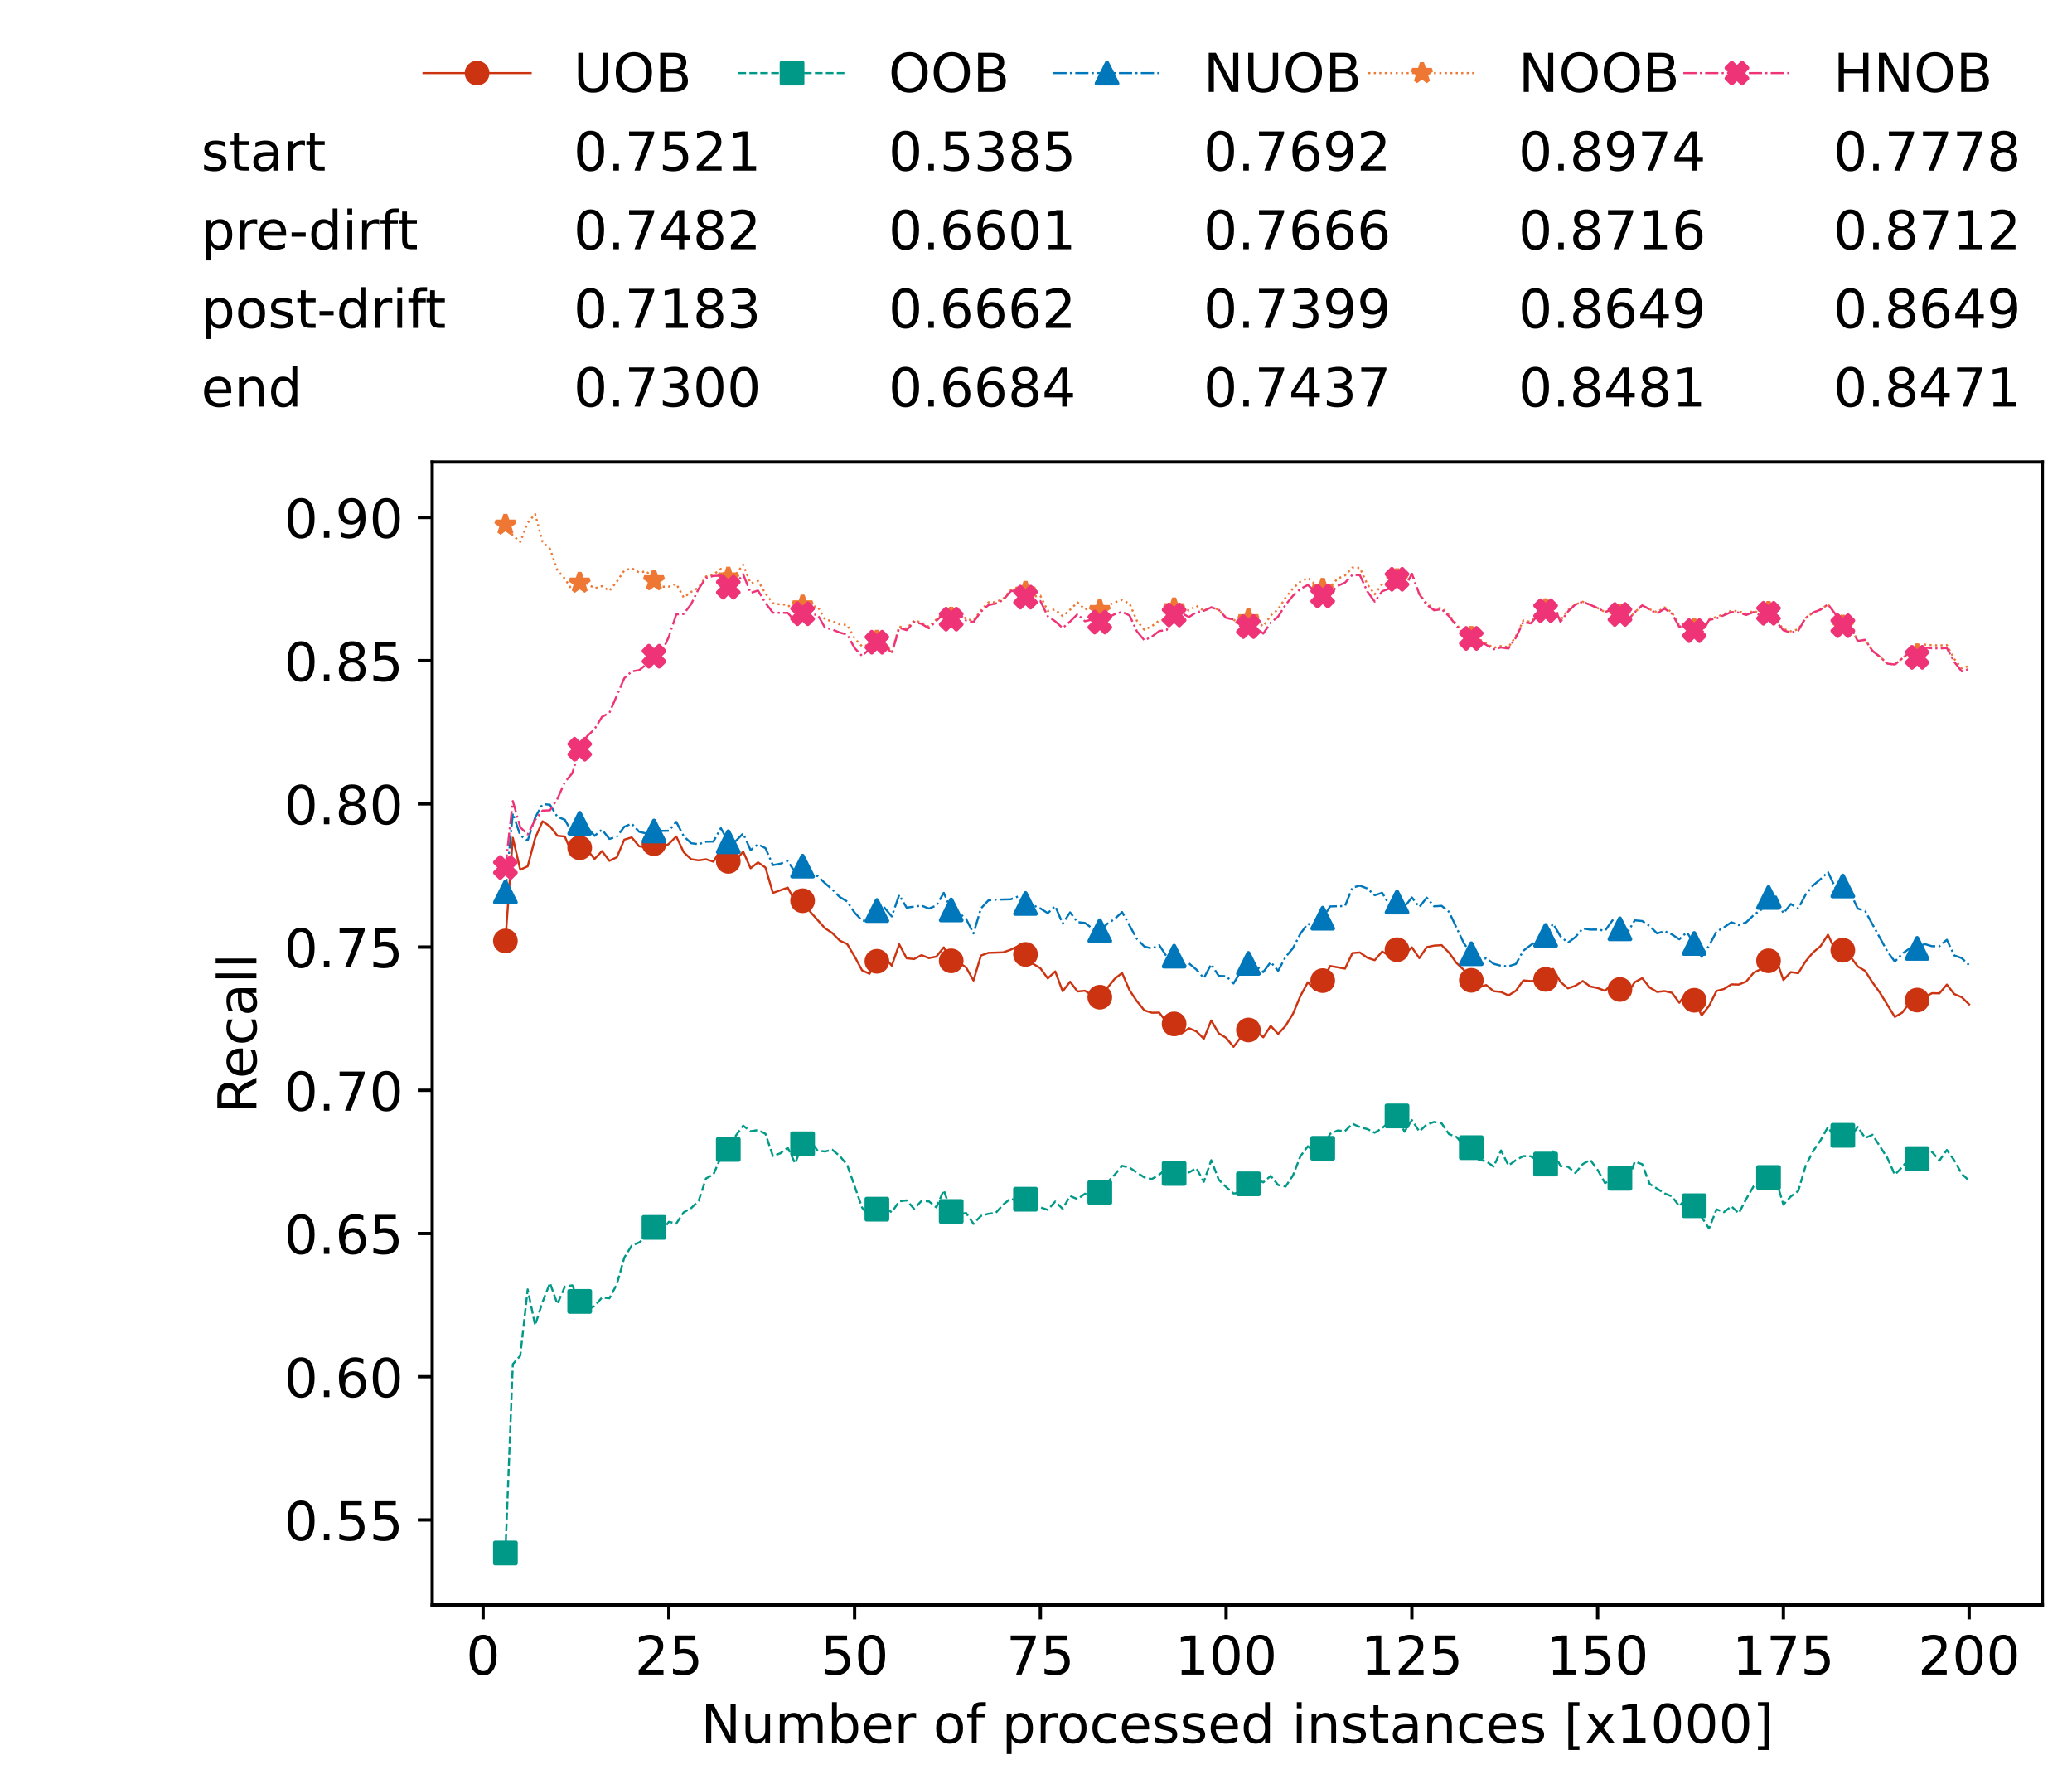 <?xml version="1.0" encoding="utf-8" standalone="no"?>
<!DOCTYPE svg PUBLIC "-//W3C//DTD SVG 1.1//EN"
  "http://www.w3.org/Graphics/SVG/1.1/DTD/svg11.dtd">
<!-- Created with matplotlib (https://matplotlib.org/) -->
<svg height="432.615pt" version="1.1" viewBox="0 0 502.65 432.615" width="502.65pt" xmlns="http://www.w3.org/2000/svg" xmlns:xlink="http://www.w3.org/1999/xlink">
 <defs>
  <style type="text/css">*{stroke-linecap:butt;stroke-linejoin:round;}</style>
 </defs>
 <g id="figure_1">
  <g id="patch_1">
   <path d="M 0 432.615 
L 502.65 432.615 
L 502.65 0 
L 0 0 
z
" style="fill:#ffffff;"/>
  </g>
  <g id="axes_1">
   <g id="patch_2">
    <path d="M 104.85 389.252 
L 495.45 389.252 
L 495.45 112.052 
L 104.85 112.052 
z
" style="fill:#ffffff;"/>
   </g>
   <g id="matplotlib.axis_1">
    <g id="xtick_1">
     <g id="line2d_1">
      <defs>
       <path d="M 0 0 
L 0 3.5 
" id="m62ee71c0dd" style="stroke:#000000;stroke-width:0.8;"/>
      </defs>
      <g>
       <use style="stroke:#000000;stroke-width:0.8;" x="117.197" xlink:href="#m62ee71c0dd" y="389.252"/>
      </g>
     </g>
     <g id="text_1">
      <!-- 0 -->
      <g transform="translate(113.061 406.13)scale(0.13 -0.13)">
       <defs>
        <path d="M 31.781 66.406 
Q 24.172 66.406 20.328 58.906 
Q 16.5 51.422 16.5 36.375 
Q 16.5 21.391 20.328 13.891 
Q 24.172 6.391 31.781 6.391 
Q 39.453 6.391 43.281 13.891 
Q 47.125 21.391 47.125 36.375 
Q 47.125 51.422 43.281 58.906 
Q 39.453 66.406 31.781 66.406 
z
M 31.781 74.219 
Q 44.047 74.219 50.516 64.516 
Q 56.984 54.828 56.984 36.375 
Q 56.984 17.969 50.516 8.266 
Q 44.047 -1.422 31.781 -1.422 
Q 19.531 -1.422 13.062 8.266 
Q 6.594 17.969 6.594 36.375 
Q 6.594 54.828 13.062 64.516 
Q 19.531 74.219 31.781 74.219 
z
" id="DejaVuSans-48"/>
       </defs>
       <use xlink:href="#DejaVuSans-48"/>
      </g>
     </g>
    </g>
    <g id="xtick_2">
     <g id="line2d_2">
      <g>
       <use style="stroke:#000000;stroke-width:0.8;" x="162.259" xlink:href="#m62ee71c0dd" y="389.252"/>
      </g>
     </g>
     <g id="text_2">
      <!-- 25 -->
      <g transform="translate(153.988 406.13)scale(0.13 -0.13)">
       <defs>
        <path d="M 19.188 8.297 
L 53.609 8.297 
L 53.609 0 
L 7.328 0 
L 7.328 8.297 
Q 12.938 14.109 22.625 23.891 
Q 32.328 33.688 34.812 36.531 
Q 39.547 41.844 41.422 45.531 
Q 43.312 49.219 43.312 52.781 
Q 43.312 58.594 39.234 62.25 
Q 35.156 65.922 28.609 65.922 
Q 23.969 65.922 18.812 64.312 
Q 13.672 62.703 7.812 59.422 
L 7.812 69.391 
Q 13.766 71.781 18.938 73 
Q 24.125 74.219 28.422 74.219 
Q 39.75 74.219 46.484 68.547 
Q 53.219 62.891 53.219 53.422 
Q 53.219 48.922 51.531 44.891 
Q 49.859 40.875 45.406 35.406 
Q 44.188 33.984 37.641 27.219 
Q 31.109 20.453 19.188 8.297 
z
" id="DejaVuSans-50"/>
        <path d="M 10.797 72.906 
L 49.516 72.906 
L 49.516 64.594 
L 19.828 64.594 
L 19.828 46.734 
Q 21.969 47.469 24.109 47.828 
Q 26.266 48.188 28.422 48.188 
Q 40.625 48.188 47.75 41.5 
Q 54.891 34.812 54.891 23.391 
Q 54.891 11.625 47.562 5.094 
Q 40.234 -1.422 26.906 -1.422 
Q 22.312 -1.422 17.547 -0.641 
Q 12.797 0.141 7.719 1.703 
L 7.719 11.625 
Q 12.109 9.234 16.797 8.062 
Q 21.484 6.891 26.703 6.891 
Q 35.156 6.891 40.078 11.328 
Q 45.016 15.766 45.016 23.391 
Q 45.016 31 40.078 35.438 
Q 35.156 39.891 26.703 39.891 
Q 22.75 39.891 18.812 39.016 
Q 14.891 38.141 10.797 36.281 
z
" id="DejaVuSans-53"/>
       </defs>
       <use xlink:href="#DejaVuSans-50"/>
       <use x="63.623" xlink:href="#DejaVuSans-53"/>
      </g>
     </g>
    </g>
    <g id="xtick_3">
     <g id="line2d_3">
      <g>
       <use style="stroke:#000000;stroke-width:0.8;" x="207.322" xlink:href="#m62ee71c0dd" y="389.252"/>
      </g>
     </g>
     <g id="text_3">
      <!-- 50 -->
      <g transform="translate(199.05 406.13)scale(0.13 -0.13)">
       <use xlink:href="#DejaVuSans-53"/>
       <use x="63.623" xlink:href="#DejaVuSans-48"/>
      </g>
     </g>
    </g>
    <g id="xtick_4">
     <g id="line2d_4">
      <g>
       <use style="stroke:#000000;stroke-width:0.8;" x="252.384" xlink:href="#m62ee71c0dd" y="389.252"/>
      </g>
     </g>
     <g id="text_4">
      <!-- 75 -->
      <g transform="translate(244.113 406.13)scale(0.13 -0.13)">
       <defs>
        <path d="M 8.203 72.906 
L 55.078 72.906 
L 55.078 68.703 
L 28.609 0 
L 18.312 0 
L 43.219 64.594 
L 8.203 64.594 
z
" id="DejaVuSans-55"/>
       </defs>
       <use xlink:href="#DejaVuSans-55"/>
       <use x="63.623" xlink:href="#DejaVuSans-53"/>
      </g>
     </g>
    </g>
    <g id="xtick_5">
     <g id="line2d_5">
      <g>
       <use style="stroke:#000000;stroke-width:0.8;" x="297.446" xlink:href="#m62ee71c0dd" y="389.252"/>
      </g>
     </g>
     <g id="text_5">
      <!-- 100 -->
      <g transform="translate(285.039 406.13)scale(0.13 -0.13)">
       <defs>
        <path d="M 12.406 8.297 
L 28.516 8.297 
L 28.516 63.922 
L 10.984 60.406 
L 10.984 69.391 
L 28.422 72.906 
L 38.281 72.906 
L 38.281 8.297 
L 54.391 8.297 
L 54.391 0 
L 12.406 0 
z
" id="DejaVuSans-49"/>
       </defs>
       <use xlink:href="#DejaVuSans-49"/>
       <use x="63.623" xlink:href="#DejaVuSans-48"/>
       <use x="127.246" xlink:href="#DejaVuSans-48"/>
      </g>
     </g>
    </g>
    <g id="xtick_6">
     <g id="line2d_6">
      <g>
       <use style="stroke:#000000;stroke-width:0.8;" x="342.509" xlink:href="#m62ee71c0dd" y="389.252"/>
      </g>
     </g>
     <g id="text_6">
      <!-- 125 -->
      <g transform="translate(330.102 406.13)scale(0.13 -0.13)">
       <use xlink:href="#DejaVuSans-49"/>
       <use x="63.623" xlink:href="#DejaVuSans-50"/>
       <use x="127.246" xlink:href="#DejaVuSans-53"/>
      </g>
     </g>
    </g>
    <g id="xtick_7">
     <g id="line2d_7">
      <g>
       <use style="stroke:#000000;stroke-width:0.8;" x="387.571" xlink:href="#m62ee71c0dd" y="389.252"/>
      </g>
     </g>
     <g id="text_7">
      <!-- 150 -->
      <g transform="translate(375.164 406.13)scale(0.13 -0.13)">
       <use xlink:href="#DejaVuSans-49"/>
       <use x="63.623" xlink:href="#DejaVuSans-53"/>
       <use x="127.246" xlink:href="#DejaVuSans-48"/>
      </g>
     </g>
    </g>
    <g id="xtick_8">
     <g id="line2d_8">
      <g>
       <use style="stroke:#000000;stroke-width:0.8;" x="432.633" xlink:href="#m62ee71c0dd" y="389.252"/>
      </g>
     </g>
     <g id="text_8">
      <!-- 175 -->
      <g transform="translate(420.226 406.13)scale(0.13 -0.13)">
       <use xlink:href="#DejaVuSans-49"/>
       <use x="63.623" xlink:href="#DejaVuSans-55"/>
       <use x="127.246" xlink:href="#DejaVuSans-53"/>
      </g>
     </g>
    </g>
    <g id="xtick_9">
     <g id="line2d_9">
      <g>
       <use style="stroke:#000000;stroke-width:0.8;" x="477.695" xlink:href="#m62ee71c0dd" y="389.252"/>
      </g>
     </g>
     <g id="text_9">
      <!-- 200 -->
      <g transform="translate(465.289 406.13)scale(0.13 -0.13)">
       <use xlink:href="#DejaVuSans-50"/>
       <use x="63.623" xlink:href="#DejaVuSans-48"/>
       <use x="127.246" xlink:href="#DejaVuSans-48"/>
      </g>
     </g>
    </g>
    <g id="text_10">
     <!-- Number of processed instances [x1000] -->
     <g transform="translate(170.025 422.711)scale(0.13 -0.13)">
      <defs>
       <path d="M 9.812 72.906 
L 23.094 72.906 
L 55.422 11.922 
L 55.422 72.906 
L 64.984 72.906 
L 64.984 0 
L 51.703 0 
L 19.391 60.984 
L 19.391 0 
L 9.812 0 
z
" id="DejaVuSans-78"/>
       <path d="M 8.5 21.578 
L 8.5 54.688 
L 17.484 54.688 
L 17.484 21.922 
Q 17.484 14.156 20.5 10.266 
Q 23.531 6.391 29.594 6.391 
Q 36.859 6.391 41.078 11.031 
Q 45.312 15.672 45.312 23.688 
L 45.312 54.688 
L 54.297 54.688 
L 54.297 0 
L 45.312 0 
L 45.312 8.406 
Q 42.047 3.422 37.719 1 
Q 33.406 -1.422 27.688 -1.422 
Q 18.266 -1.422 13.375 4.438 
Q 8.5 10.297 8.5 21.578 
z
M 31.109 56 
z
" id="DejaVuSans-117"/>
       <path d="M 52 44.188 
Q 55.375 50.25 60.062 53.125 
Q 64.75 56 71.094 56 
Q 79.641 56 84.281 50.016 
Q 88.922 44.047 88.922 33.016 
L 88.922 0 
L 79.891 0 
L 79.891 32.719 
Q 79.891 40.578 77.094 44.375 
Q 74.312 48.188 68.609 48.188 
Q 61.625 48.188 57.562 43.547 
Q 53.516 38.922 53.516 30.906 
L 53.516 0 
L 44.484 0 
L 44.484 32.719 
Q 44.484 40.625 41.703 44.406 
Q 38.922 48.188 33.109 48.188 
Q 26.219 48.188 22.156 43.531 
Q 18.109 38.875 18.109 30.906 
L 18.109 0 
L 9.078 0 
L 9.078 54.688 
L 18.109 54.688 
L 18.109 46.188 
Q 21.188 51.219 25.484 53.609 
Q 29.781 56 35.688 56 
Q 41.656 56 45.828 52.969 
Q 50 49.953 52 44.188 
z
" id="DejaVuSans-109"/>
       <path d="M 48.688 27.297 
Q 48.688 37.203 44.609 42.844 
Q 40.531 48.484 33.406 48.484 
Q 26.266 48.484 22.188 42.844 
Q 18.109 37.203 18.109 27.297 
Q 18.109 17.391 22.188 11.75 
Q 26.266 6.109 33.406 6.109 
Q 40.531 6.109 44.609 11.75 
Q 48.688 17.391 48.688 27.297 
z
M 18.109 46.391 
Q 20.953 51.266 25.266 53.625 
Q 29.594 56 35.594 56 
Q 45.562 56 51.781 48.094 
Q 58.016 40.188 58.016 27.297 
Q 58.016 14.406 51.781 6.484 
Q 45.562 -1.422 35.594 -1.422 
Q 29.594 -1.422 25.266 0.953 
Q 20.953 3.328 18.109 8.203 
L 18.109 0 
L 9.078 0 
L 9.078 75.984 
L 18.109 75.984 
z
" id="DejaVuSans-98"/>
       <path d="M 56.203 29.594 
L 56.203 25.203 
L 14.891 25.203 
Q 15.484 15.922 20.484 11.062 
Q 25.484 6.203 34.422 6.203 
Q 39.594 6.203 44.453 7.469 
Q 49.312 8.734 54.109 11.281 
L 54.109 2.781 
Q 49.266 0.734 44.188 -0.344 
Q 39.109 -1.422 33.891 -1.422 
Q 20.797 -1.422 13.156 6.188 
Q 5.516 13.812 5.516 26.812 
Q 5.516 40.234 12.766 48.109 
Q 20.016 56 32.328 56 
Q 43.359 56 49.781 48.891 
Q 56.203 41.797 56.203 29.594 
z
M 47.219 32.234 
Q 47.125 39.594 43.094 43.984 
Q 39.062 48.391 32.422 48.391 
Q 24.906 48.391 20.391 44.141 
Q 15.875 39.891 15.188 32.172 
z
" id="DejaVuSans-101"/>
       <path d="M 41.109 46.297 
Q 39.594 47.172 37.812 47.578 
Q 36.031 48 33.891 48 
Q 26.266 48 22.188 43.047 
Q 18.109 38.094 18.109 28.812 
L 18.109 0 
L 9.078 0 
L 9.078 54.688 
L 18.109 54.688 
L 18.109 46.188 
Q 20.953 51.172 25.484 53.578 
Q 30.031 56 36.531 56 
Q 37.453 56 38.578 55.875 
Q 39.703 55.766 41.062 55.516 
z
" id="DejaVuSans-114"/>
       <path id="DejaVuSans-32"/>
       <path d="M 30.609 48.391 
Q 23.391 48.391 19.188 42.75 
Q 14.984 37.109 14.984 27.297 
Q 14.984 17.484 19.156 11.844 
Q 23.344 6.203 30.609 6.203 
Q 37.797 6.203 41.984 11.859 
Q 46.188 17.531 46.188 27.297 
Q 46.188 37.016 41.984 42.703 
Q 37.797 48.391 30.609 48.391 
z
M 30.609 56 
Q 42.328 56 49.016 48.375 
Q 55.719 40.766 55.719 27.297 
Q 55.719 13.875 49.016 6.219 
Q 42.328 -1.422 30.609 -1.422 
Q 18.844 -1.422 12.172 6.219 
Q 5.516 13.875 5.516 27.297 
Q 5.516 40.766 12.172 48.375 
Q 18.844 56 30.609 56 
z
" id="DejaVuSans-111"/>
       <path d="M 37.109 75.984 
L 37.109 68.5 
L 28.516 68.5 
Q 23.688 68.5 21.797 66.547 
Q 19.922 64.594 19.922 59.516 
L 19.922 54.688 
L 34.719 54.688 
L 34.719 47.703 
L 19.922 47.703 
L 19.922 0 
L 10.891 0 
L 10.891 47.703 
L 2.297 47.703 
L 2.297 54.688 
L 10.891 54.688 
L 10.891 58.5 
Q 10.891 67.625 15.141 71.797 
Q 19.391 75.984 28.609 75.984 
z
" id="DejaVuSans-102"/>
       <path d="M 18.109 8.203 
L 18.109 -20.797 
L 9.078 -20.797 
L 9.078 54.688 
L 18.109 54.688 
L 18.109 46.391 
Q 20.953 51.266 25.266 53.625 
Q 29.594 56 35.594 56 
Q 45.562 56 51.781 48.094 
Q 58.016 40.188 58.016 27.297 
Q 58.016 14.406 51.781 6.484 
Q 45.562 -1.422 35.594 -1.422 
Q 29.594 -1.422 25.266 0.953 
Q 20.953 3.328 18.109 8.203 
z
M 48.688 27.297 
Q 48.688 37.203 44.609 42.844 
Q 40.531 48.484 33.406 48.484 
Q 26.266 48.484 22.188 42.844 
Q 18.109 37.203 18.109 27.297 
Q 18.109 17.391 22.188 11.75 
Q 26.266 6.109 33.406 6.109 
Q 40.531 6.109 44.609 11.75 
Q 48.688 17.391 48.688 27.297 
z
" id="DejaVuSans-112"/>
       <path d="M 48.781 52.594 
L 48.781 44.188 
Q 44.969 46.297 41.141 47.344 
Q 37.312 48.391 33.406 48.391 
Q 24.656 48.391 19.812 42.844 
Q 14.984 37.312 14.984 27.297 
Q 14.984 17.281 19.812 11.734 
Q 24.656 6.203 33.406 6.203 
Q 37.312 6.203 41.141 7.25 
Q 44.969 8.297 48.781 10.406 
L 48.781 2.094 
Q 45.016 0.344 40.984 -0.531 
Q 36.969 -1.422 32.422 -1.422 
Q 20.062 -1.422 12.781 6.344 
Q 5.516 14.109 5.516 27.297 
Q 5.516 40.672 12.859 48.328 
Q 20.219 56 33.016 56 
Q 37.156 56 41.109 55.141 
Q 45.062 54.297 48.781 52.594 
z
" id="DejaVuSans-99"/>
       <path d="M 44.281 53.078 
L 44.281 44.578 
Q 40.484 46.531 36.375 47.5 
Q 32.281 48.484 27.875 48.484 
Q 21.188 48.484 17.844 46.438 
Q 14.5 44.391 14.5 40.281 
Q 14.5 37.156 16.891 35.375 
Q 19.281 33.594 26.516 31.984 
L 29.594 31.297 
Q 39.156 29.25 43.188 25.516 
Q 47.219 21.781 47.219 15.094 
Q 47.219 7.469 41.188 3.016 
Q 35.156 -1.422 24.609 -1.422 
Q 20.219 -1.422 15.453 -0.562 
Q 10.688 0.297 5.422 2 
L 5.422 11.281 
Q 10.406 8.688 15.234 7.391 
Q 20.062 6.109 24.812 6.109 
Q 31.156 6.109 34.562 8.281 
Q 37.984 10.453 37.984 14.406 
Q 37.984 18.062 35.516 20.016 
Q 33.062 21.969 24.703 23.781 
L 21.578 24.516 
Q 13.234 26.266 9.516 29.906 
Q 5.812 33.547 5.812 39.891 
Q 5.812 47.609 11.281 51.797 
Q 16.75 56 26.812 56 
Q 31.781 56 36.172 55.266 
Q 40.578 54.547 44.281 53.078 
z
" id="DejaVuSans-115"/>
       <path d="M 45.406 46.391 
L 45.406 75.984 
L 54.391 75.984 
L 54.391 0 
L 45.406 0 
L 45.406 8.203 
Q 42.578 3.328 38.25 0.953 
Q 33.938 -1.422 27.875 -1.422 
Q 17.969 -1.422 11.734 6.484 
Q 5.516 14.406 5.516 27.297 
Q 5.516 40.188 11.734 48.094 
Q 17.969 56 27.875 56 
Q 33.938 56 38.25 53.625 
Q 42.578 51.266 45.406 46.391 
z
M 14.797 27.297 
Q 14.797 17.391 18.875 11.75 
Q 22.953 6.109 30.078 6.109 
Q 37.203 6.109 41.297 11.75 
Q 45.406 17.391 45.406 27.297 
Q 45.406 37.203 41.297 42.844 
Q 37.203 48.484 30.078 48.484 
Q 22.953 48.484 18.875 42.844 
Q 14.797 37.203 14.797 27.297 
z
" id="DejaVuSans-100"/>
       <path d="M 9.422 54.688 
L 18.406 54.688 
L 18.406 0 
L 9.422 0 
z
M 9.422 75.984 
L 18.406 75.984 
L 18.406 64.594 
L 9.422 64.594 
z
" id="DejaVuSans-105"/>
       <path d="M 54.891 33.016 
L 54.891 0 
L 45.906 0 
L 45.906 32.719 
Q 45.906 40.484 42.875 44.328 
Q 39.844 48.188 33.797 48.188 
Q 26.516 48.188 22.312 43.547 
Q 18.109 38.922 18.109 30.906 
L 18.109 0 
L 9.078 0 
L 9.078 54.688 
L 18.109 54.688 
L 18.109 46.188 
Q 21.344 51.125 25.703 53.562 
Q 30.078 56 35.797 56 
Q 45.219 56 50.047 50.172 
Q 54.891 44.344 54.891 33.016 
z
" id="DejaVuSans-110"/>
       <path d="M 18.312 70.219 
L 18.312 54.688 
L 36.812 54.688 
L 36.812 47.703 
L 18.312 47.703 
L 18.312 18.016 
Q 18.312 11.328 20.141 9.422 
Q 21.969 7.516 27.594 7.516 
L 36.812 7.516 
L 36.812 0 
L 27.594 0 
Q 17.188 0 13.234 3.875 
Q 9.281 7.766 9.281 18.016 
L 9.281 47.703 
L 2.688 47.703 
L 2.688 54.688 
L 9.281 54.688 
L 9.281 70.219 
z
" id="DejaVuSans-116"/>
       <path d="M 34.281 27.484 
Q 23.391 27.484 19.188 25 
Q 14.984 22.516 14.984 16.5 
Q 14.984 11.719 18.141 8.906 
Q 21.297 6.109 26.703 6.109 
Q 34.188 6.109 38.703 11.406 
Q 43.219 16.703 43.219 25.484 
L 43.219 27.484 
z
M 52.203 31.203 
L 52.203 0 
L 43.219 0 
L 43.219 8.297 
Q 40.141 3.328 35.547 0.953 
Q 30.953 -1.422 24.312 -1.422 
Q 15.922 -1.422 10.953 3.297 
Q 6 8.016 6 15.922 
Q 6 25.141 12.172 29.828 
Q 18.359 34.516 30.609 34.516 
L 43.219 34.516 
L 43.219 35.406 
Q 43.219 41.609 39.141 45 
Q 35.062 48.391 27.688 48.391 
Q 23 48.391 18.547 47.266 
Q 14.109 46.141 10.016 43.891 
L 10.016 52.203 
Q 14.938 54.109 19.578 55.047 
Q 24.219 56 28.609 56 
Q 40.484 56 46.344 49.844 
Q 52.203 43.703 52.203 31.203 
z
" id="DejaVuSans-97"/>
       <path d="M 8.594 75.984 
L 29.297 75.984 
L 29.297 69 
L 17.578 69 
L 17.578 -6.203 
L 29.297 -6.203 
L 29.297 -13.188 
L 8.594 -13.188 
z
" id="DejaVuSans-91"/>
       <path d="M 54.891 54.688 
L 35.109 28.078 
L 55.906 0 
L 45.312 0 
L 29.391 21.484 
L 13.484 0 
L 2.875 0 
L 24.125 28.609 
L 4.688 54.688 
L 15.281 54.688 
L 29.781 35.203 
L 44.281 54.688 
z
" id="DejaVuSans-120"/>
       <path d="M 30.422 75.984 
L 30.422 -13.188 
L 9.719 -13.188 
L 9.719 -6.203 
L 21.391 -6.203 
L 21.391 69 
L 9.719 69 
L 9.719 75.984 
z
" id="DejaVuSans-93"/>
      </defs>
      <use xlink:href="#DejaVuSans-78"/>
      <use x="74.805" xlink:href="#DejaVuSans-117"/>
      <use x="138.184" xlink:href="#DejaVuSans-109"/>
      <use x="235.596" xlink:href="#DejaVuSans-98"/>
      <use x="299.072" xlink:href="#DejaVuSans-101"/>
      <use x="360.596" xlink:href="#DejaVuSans-114"/>
      <use x="401.709" xlink:href="#DejaVuSans-32"/>
      <use x="433.496" xlink:href="#DejaVuSans-111"/>
      <use x="494.678" xlink:href="#DejaVuSans-102"/>
      <use x="529.883" xlink:href="#DejaVuSans-32"/>
      <use x="561.67" xlink:href="#DejaVuSans-112"/>
      <use x="625.146" xlink:href="#DejaVuSans-114"/>
      <use x="664.01" xlink:href="#DejaVuSans-111"/>
      <use x="725.191" xlink:href="#DejaVuSans-99"/>
      <use x="780.172" xlink:href="#DejaVuSans-101"/>
      <use x="841.695" xlink:href="#DejaVuSans-115"/>
      <use x="893.795" xlink:href="#DejaVuSans-115"/>
      <use x="945.895" xlink:href="#DejaVuSans-101"/>
      <use x="1007.418" xlink:href="#DejaVuSans-100"/>
      <use x="1070.895" xlink:href="#DejaVuSans-32"/>
      <use x="1102.682" xlink:href="#DejaVuSans-105"/>
      <use x="1130.465" xlink:href="#DejaVuSans-110"/>
      <use x="1193.844" xlink:href="#DejaVuSans-115"/>
      <use x="1245.943" xlink:href="#DejaVuSans-116"/>
      <use x="1285.152" xlink:href="#DejaVuSans-97"/>
      <use x="1346.432" xlink:href="#DejaVuSans-110"/>
      <use x="1409.811" xlink:href="#DejaVuSans-99"/>
      <use x="1464.791" xlink:href="#DejaVuSans-101"/>
      <use x="1526.314" xlink:href="#DejaVuSans-115"/>
      <use x="1578.414" xlink:href="#DejaVuSans-32"/>
      <use x="1610.201" xlink:href="#DejaVuSans-91"/>
      <use x="1649.215" xlink:href="#DejaVuSans-120"/>
      <use x="1708.395" xlink:href="#DejaVuSans-49"/>
      <use x="1772.018" xlink:href="#DejaVuSans-48"/>
      <use x="1835.641" xlink:href="#DejaVuSans-48"/>
      <use x="1899.264" xlink:href="#DejaVuSans-48"/>
      <use x="1962.887" xlink:href="#DejaVuSans-93"/>
     </g>
    </g>
   </g>
   <g id="matplotlib.axis_2">
    <g id="ytick_1">
     <g id="line2d_10">
      <defs>
       <path d="M 0 0 
L -3.5 0 
" id="mb16a248002" style="stroke:#000000;stroke-width:0.8;"/>
      </defs>
      <g>
       <use style="stroke:#000000;stroke-width:0.8;" x="104.85" xlink:href="#mb16a248002" y="368.636"/>
      </g>
     </g>
     <g id="text_11">
      <!-- 0.55 -->
      <g transform="translate(68.905 373.575)scale(0.13 -0.13)">
       <defs>
        <path d="M 10.688 12.406 
L 21 12.406 
L 21 0 
L 10.688 0 
z
" id="DejaVuSans-46"/>
       </defs>
       <use xlink:href="#DejaVuSans-48"/>
       <use x="63.623" xlink:href="#DejaVuSans-46"/>
       <use x="95.41" xlink:href="#DejaVuSans-53"/>
       <use x="159.033" xlink:href="#DejaVuSans-53"/>
      </g>
     </g>
    </g>
    <g id="ytick_2">
     <g id="line2d_11">
      <g>
       <use style="stroke:#000000;stroke-width:0.8;" x="104.85" xlink:href="#mb16a248002" y="333.902"/>
      </g>
     </g>
     <g id="text_12">
      <!-- 0.60 -->
      <g transform="translate(68.905 338.841)scale(0.13 -0.13)">
       <defs>
        <path d="M 33.016 40.375 
Q 26.375 40.375 22.484 35.828 
Q 18.609 31.297 18.609 23.391 
Q 18.609 15.531 22.484 10.953 
Q 26.375 6.391 33.016 6.391 
Q 39.656 6.391 43.531 10.953 
Q 47.406 15.531 47.406 23.391 
Q 47.406 31.297 43.531 35.828 
Q 39.656 40.375 33.016 40.375 
z
M 52.594 71.297 
L 52.594 62.312 
Q 48.875 64.062 45.094 64.984 
Q 41.312 65.922 37.594 65.922 
Q 27.828 65.922 22.672 59.328 
Q 17.531 52.734 16.797 39.406 
Q 19.672 43.656 24.016 45.922 
Q 28.375 48.188 33.594 48.188 
Q 44.578 48.188 50.953 41.516 
Q 57.328 34.859 57.328 23.391 
Q 57.328 12.156 50.688 5.359 
Q 44.047 -1.422 33.016 -1.422 
Q 20.359 -1.422 13.672 8.266 
Q 6.984 17.969 6.984 36.375 
Q 6.984 53.656 15.188 63.938 
Q 23.391 74.219 37.203 74.219 
Q 40.922 74.219 44.703 73.484 
Q 48.484 72.75 52.594 71.297 
z
" id="DejaVuSans-54"/>
       </defs>
       <use xlink:href="#DejaVuSans-48"/>
       <use x="63.623" xlink:href="#DejaVuSans-46"/>
       <use x="95.41" xlink:href="#DejaVuSans-54"/>
       <use x="159.033" xlink:href="#DejaVuSans-48"/>
      </g>
     </g>
    </g>
    <g id="ytick_3">
     <g id="line2d_12">
      <g>
       <use style="stroke:#000000;stroke-width:0.8;" x="104.85" xlink:href="#mb16a248002" y="299.169"/>
      </g>
     </g>
     <g id="text_13">
      <!-- 0.65 -->
      <g transform="translate(68.905 304.108)scale(0.13 -0.13)">
       <use xlink:href="#DejaVuSans-48"/>
       <use x="63.623" xlink:href="#DejaVuSans-46"/>
       <use x="95.41" xlink:href="#DejaVuSans-54"/>
       <use x="159.033" xlink:href="#DejaVuSans-53"/>
      </g>
     </g>
    </g>
    <g id="ytick_4">
     <g id="line2d_13">
      <g>
       <use style="stroke:#000000;stroke-width:0.8;" x="104.85" xlink:href="#mb16a248002" y="264.435"/>
      </g>
     </g>
     <g id="text_14">
      <!-- 0.70 -->
      <g transform="translate(68.905 269.374)scale(0.13 -0.13)">
       <use xlink:href="#DejaVuSans-48"/>
       <use x="63.623" xlink:href="#DejaVuSans-46"/>
       <use x="95.41" xlink:href="#DejaVuSans-55"/>
       <use x="159.033" xlink:href="#DejaVuSans-48"/>
      </g>
     </g>
    </g>
    <g id="ytick_5">
     <g id="line2d_14">
      <g>
       <use style="stroke:#000000;stroke-width:0.8;" x="104.85" xlink:href="#mb16a248002" y="229.701"/>
      </g>
     </g>
     <g id="text_15">
      <!-- 0.75 -->
      <g transform="translate(68.905 234.64)scale(0.13 -0.13)">
       <use xlink:href="#DejaVuSans-48"/>
       <use x="63.623" xlink:href="#DejaVuSans-46"/>
       <use x="95.41" xlink:href="#DejaVuSans-55"/>
       <use x="159.033" xlink:href="#DejaVuSans-53"/>
      </g>
     </g>
    </g>
    <g id="ytick_6">
     <g id="line2d_15">
      <g>
       <use style="stroke:#000000;stroke-width:0.8;" x="104.85" xlink:href="#mb16a248002" y="194.967"/>
      </g>
     </g>
     <g id="text_16">
      <!-- 0.80 -->
      <g transform="translate(68.905 199.906)scale(0.13 -0.13)">
       <defs>
        <path d="M 31.781 34.625 
Q 24.75 34.625 20.719 30.859 
Q 16.703 27.094 16.703 20.516 
Q 16.703 13.922 20.719 10.156 
Q 24.75 6.391 31.781 6.391 
Q 38.812 6.391 42.859 10.172 
Q 46.922 13.969 46.922 20.516 
Q 46.922 27.094 42.891 30.859 
Q 38.875 34.625 31.781 34.625 
z
M 21.922 38.812 
Q 15.578 40.375 12.031 44.719 
Q 8.5 49.078 8.5 55.328 
Q 8.5 64.062 14.719 69.141 
Q 20.953 74.219 31.781 74.219 
Q 42.672 74.219 48.875 69.141 
Q 55.078 64.062 55.078 55.328 
Q 55.078 49.078 51.531 44.719 
Q 48 40.375 41.703 38.812 
Q 48.828 37.156 52.797 32.312 
Q 56.781 27.484 56.781 20.516 
Q 56.781 9.906 50.312 4.234 
Q 43.844 -1.422 31.781 -1.422 
Q 19.734 -1.422 13.25 4.234 
Q 6.781 9.906 6.781 20.516 
Q 6.781 27.484 10.781 32.312 
Q 14.797 37.156 21.922 38.812 
z
M 18.312 54.391 
Q 18.312 48.734 21.844 45.562 
Q 25.391 42.391 31.781 42.391 
Q 38.141 42.391 41.719 45.562 
Q 45.312 48.734 45.312 54.391 
Q 45.312 60.062 41.719 63.234 
Q 38.141 66.406 31.781 66.406 
Q 25.391 66.406 21.844 63.234 
Q 18.312 60.062 18.312 54.391 
z
" id="DejaVuSans-56"/>
       </defs>
       <use xlink:href="#DejaVuSans-48"/>
       <use x="63.623" xlink:href="#DejaVuSans-46"/>
       <use x="95.41" xlink:href="#DejaVuSans-56"/>
       <use x="159.033" xlink:href="#DejaVuSans-48"/>
      </g>
     </g>
    </g>
    <g id="ytick_7">
     <g id="line2d_16">
      <g>
       <use style="stroke:#000000;stroke-width:0.8;" x="104.85" xlink:href="#mb16a248002" y="160.233"/>
      </g>
     </g>
     <g id="text_17">
      <!-- 0.85 -->
      <g transform="translate(68.905 165.172)scale(0.13 -0.13)">
       <use xlink:href="#DejaVuSans-48"/>
       <use x="63.623" xlink:href="#DejaVuSans-46"/>
       <use x="95.41" xlink:href="#DejaVuSans-56"/>
       <use x="159.033" xlink:href="#DejaVuSans-53"/>
      </g>
     </g>
    </g>
    <g id="ytick_8">
     <g id="line2d_17">
      <g>
       <use style="stroke:#000000;stroke-width:0.8;" x="104.85" xlink:href="#mb16a248002" y="125.499"/>
      </g>
     </g>
     <g id="text_18">
      <!-- 0.90 -->
      <g transform="translate(68.905 130.438)scale(0.13 -0.13)">
       <defs>
        <path d="M 10.984 1.516 
L 10.984 10.5 
Q 14.703 8.734 18.5 7.812 
Q 22.312 6.891 25.984 6.891 
Q 35.75 6.891 40.891 13.453 
Q 46.047 20.016 46.781 33.406 
Q 43.953 29.203 39.594 26.953 
Q 35.25 24.703 29.984 24.703 
Q 19.047 24.703 12.672 31.312 
Q 6.297 37.938 6.297 49.422 
Q 6.297 60.641 12.938 67.422 
Q 19.578 74.219 30.609 74.219 
Q 43.266 74.219 49.922 64.516 
Q 56.594 54.828 56.594 36.375 
Q 56.594 19.141 48.406 8.859 
Q 40.234 -1.422 26.422 -1.422 
Q 22.703 -1.422 18.891 -0.688 
Q 15.094 0.047 10.984 1.516 
z
M 30.609 32.422 
Q 37.25 32.422 41.125 36.953 
Q 45.016 41.5 45.016 49.422 
Q 45.016 57.281 41.125 61.844 
Q 37.25 66.406 30.609 66.406 
Q 23.969 66.406 20.094 61.844 
Q 16.219 57.281 16.219 49.422 
Q 16.219 41.5 20.094 36.953 
Q 23.969 32.422 30.609 32.422 
z
" id="DejaVuSans-57"/>
       </defs>
       <use xlink:href="#DejaVuSans-48"/>
       <use x="63.623" xlink:href="#DejaVuSans-46"/>
       <use x="95.41" xlink:href="#DejaVuSans-57"/>
       <use x="159.033" xlink:href="#DejaVuSans-48"/>
      </g>
     </g>
    </g>
    <g id="text_19">
     <!-- Recall -->
     <g transform="translate(62.201 270.044)rotate(-90)scale(0.13 -0.13)">
      <defs>
       <path d="M 44.391 34.188 
Q 47.562 33.109 50.562 29.594 
Q 53.562 26.078 56.594 19.922 
L 66.609 0 
L 56 0 
L 46.688 18.703 
Q 43.062 26.031 39.672 28.422 
Q 36.281 30.812 30.422 30.812 
L 19.672 30.812 
L 19.672 0 
L 9.812 0 
L 9.812 72.906 
L 32.078 72.906 
Q 44.578 72.906 50.734 67.672 
Q 56.891 62.453 56.891 51.906 
Q 56.891 45.016 53.688 40.469 
Q 50.484 35.938 44.391 34.188 
z
M 19.672 64.797 
L 19.672 38.922 
L 32.078 38.922 
Q 39.203 38.922 42.844 42.219 
Q 46.484 45.516 46.484 51.906 
Q 46.484 58.297 42.844 61.547 
Q 39.203 64.797 32.078 64.797 
z
" id="DejaVuSans-82"/>
       <path d="M 9.422 75.984 
L 18.406 75.984 
L 18.406 0 
L 9.422 0 
z
" id="DejaVuSans-108"/>
      </defs>
      <use xlink:href="#DejaVuSans-82"/>
      <use x="64.982" xlink:href="#DejaVuSans-101"/>
      <use x="126.506" xlink:href="#DejaVuSans-99"/>
      <use x="181.486" xlink:href="#DejaVuSans-97"/>
      <use x="242.766" xlink:href="#DejaVuSans-108"/>
      <use x="270.549" xlink:href="#DejaVuSans-108"/>
     </g>
    </g>
   </g>
   <g id="line2d_18"/>
   <g id="line2d_19"/>
   <g id="line2d_20"/>
   <g id="line2d_21"/>
   <g id="line2d_22"/>
   <g id="line2d_23">
    <path clip-path="url(#p22931f3c82)" d="M 122.605 228.217 
L 124.407 203.195 
L 126.21 210.938 
L 128.012 210.103 
L 129.815 203.302 
L 131.617 199.189 
L 133.419 200.42 
L 135.222 202.695 
L 137.024 202.885 
L 138.827 207.146 
L 140.629 205.631 
L 142.432 206.091 
L 144.234 208.321 
L 146.037 206.422 
L 147.839 208.776 
L 149.642 207.913 
L 151.444 203.649 
L 153.247 203.094 
L 155.049 205.256 
L 156.852 205.513 
L 158.654 204.623 
L 160.457 205.768 
L 162.259 204.663 
L 164.062 202.874 
L 165.864 206.694 
L 167.667 208.397 
L 169.469 208.661 
L 171.272 208.409 
L 173.074 208.982 
L 174.877 206.002 
L 176.679 208.908 
L 178.482 208.75 
L 180.284 206.521 
L 182.087 210.582 
L 183.889 209.161 
L 185.692 210.406 
L 187.494 216.567 
L 191.099 215.28 
L 192.902 218.676 
L 194.704 218.457 
L 196.507 221.083 
L 200.112 225.108 
L 201.914 226.297 
L 203.717 228.13 
L 205.519 228.961 
L 207.322 231.98 
L 209.124 235.337 
L 210.927 236.177 
L 212.729 233.148 
L 214.532 232.062 
L 216.334 234.216 
L 218.137 229.015 
L 219.939 232.407 
L 221.742 232.6 
L 223.544 231.651 
L 225.347 232.372 
L 227.149 232.007 
L 228.952 229.768 
L 230.754 233.036 
L 232.557 233.413 
L 234.359 234.618 
L 236.162 237.809 
L 237.964 231.758 
L 239.767 231.098 
L 243.372 230.97 
L 245.174 230.337 
L 246.976 229.474 
L 248.779 231.479 
L 250.581 233.741 
L 252.384 234.834 
L 254.186 237.297 
L 255.989 235.6 
L 257.791 240.415 
L 259.594 238.099 
L 261.396 240.462 
L 263.199 240.289 
L 265.001 241.485 
L 266.804 241.854 
L 270.409 237.399 
L 272.211 235.979 
L 274.014 240.157 
L 275.816 242.848 
L 277.619 245.051 
L 279.421 245.622 
L 281.224 245.593 
L 283.026 247.964 
L 284.829 248.337 
L 286.631 250.662 
L 288.434 249.376 
L 290.236 250.152 
L 292.039 251.934 
L 293.841 247.496 
L 295.644 250.604 
L 297.446 251.714 
L 299.249 253.898 
L 301.051 251.499 
L 302.854 249.805 
L 304.656 249.997 
L 306.459 251.581 
L 308.261 248.817 
L 310.064 250.761 
L 311.866 248.808 
L 313.669 245.871 
L 315.471 241.558 
L 317.274 238.238 
L 319.076 240.176 
L 320.879 237.831 
L 322.681 234.282 
L 326.286 234.928 
L 328.089 231.153 
L 329.891 230.995 
L 331.694 232.278 
L 333.496 232.879 
L 335.299 230.781 
L 337.101 231.79 
L 338.904 230.337 
L 340.706 231.536 
L 342.509 229.765 
L 344.311 232.381 
L 346.114 229.716 
L 347.916 229.352 
L 349.719 229.227 
L 351.521 231.036 
L 353.324 233.546 
L 355.126 235.256 
L 356.928 237.765 
L 358.731 239.477 
L 360.533 238.907 
L 362.336 240.389 
L 364.138 240.583 
L 365.941 241.421 
L 367.743 240.296 
L 369.546 237.781 
L 371.348 237.941 
L 373.151 237.847 
L 374.953 237.532 
L 376.756 235.003 
L 378.558 238.142 
L 380.361 239.708 
L 382.163 239.085 
L 383.966 237.933 
L 385.768 239.246 
L 387.571 239.641 
L 389.373 240.3 
L 391.176 238.527 
L 392.978 239.984 
L 394.781 240.937 
L 396.583 238.206 
L 398.386 237.234 
L 400.188 239.5 
L 401.991 240.574 
L 403.793 240.367 
L 405.596 240.783 
L 407.398 243.199 
L 409.201 240.663 
L 411.003 242.597 
L 412.806 246.266 
L 414.608 243.963 
L 416.411 240.34 
L 418.213 239.872 
L 420.016 238.742 
L 421.818 238.789 
L 423.621 238.05 
L 425.423 235.922 
L 427.226 235.022 
L 429.028 233.026 
L 430.831 232.458 
L 432.633 237.681 
L 434.436 235.765 
L 436.238 236.03 
L 438.041 233.148 
L 439.843 230.984 
L 441.646 229.48 
L 443.448 226.699 
L 445.251 230.568 
L 447.053 230.463 
L 448.856 231.97 
L 450.658 234.387 
L 452.461 235.475 
L 454.263 238.276 
L 456.066 240.787 
L 459.671 246.641 
L 461.473 245.591 
L 463.276 243.194 
L 466.881 241.856 
L 468.683 240.881 
L 470.485 240.916 
L 472.288 238.797 
L 474.09 241.087 
L 475.893 241.859 
L 477.695 243.6 
L 477.695 243.6 
" style="fill:none;stroke:#cc3311;stroke-linecap:square;stroke-width:0.5;"/>
    <defs>
     <path d="M 0 2.5 
C 0.663 2.5 1.299 2.237 1.768 1.768 
C 2.237 1.299 2.5 0.663 2.5 0 
C 2.5 -0.663 2.237 -1.299 1.768 -1.768 
C 1.299 -2.237 0.663 -2.5 0 -2.5 
C -0.663 -2.5 -1.299 -2.237 -1.768 -1.768 
C -2.237 -1.299 -2.5 -0.663 -2.5 0 
C -2.5 0.663 -2.237 1.299 -1.768 1.768 
C -1.299 2.237 -0.663 2.5 0 2.5 
z
" id="ma023ba291b" style="stroke:#cc3311;"/>
    </defs>
    <g clip-path="url(#p22931f3c82)">
     <use style="fill:#cc3311;stroke:#cc3311;" x="122.605" xlink:href="#ma023ba291b" y="228.217"/>
     <use style="fill:#cc3311;stroke:#cc3311;" x="140.629" xlink:href="#ma023ba291b" y="205.631"/>
     <use style="fill:#cc3311;stroke:#cc3311;" x="158.654" xlink:href="#ma023ba291b" y="204.623"/>
     <use style="fill:#cc3311;stroke:#cc3311;" x="176.679" xlink:href="#ma023ba291b" y="208.908"/>
     <use style="fill:#cc3311;stroke:#cc3311;" x="194.704" xlink:href="#ma023ba291b" y="218.457"/>
     <use style="fill:#cc3311;stroke:#cc3311;" x="212.729" xlink:href="#ma023ba291b" y="233.148"/>
     <use style="fill:#cc3311;stroke:#cc3311;" x="230.754" xlink:href="#ma023ba291b" y="233.036"/>
     <use style="fill:#cc3311;stroke:#cc3311;" x="248.779" xlink:href="#ma023ba291b" y="231.479"/>
     <use style="fill:#cc3311;stroke:#cc3311;" x="266.804" xlink:href="#ma023ba291b" y="241.854"/>
     <use style="fill:#cc3311;stroke:#cc3311;" x="284.829" xlink:href="#ma023ba291b" y="248.337"/>
     <use style="fill:#cc3311;stroke:#cc3311;" x="302.854" xlink:href="#ma023ba291b" y="249.805"/>
     <use style="fill:#cc3311;stroke:#cc3311;" x="320.879" xlink:href="#ma023ba291b" y="237.831"/>
     <use style="fill:#cc3311;stroke:#cc3311;" x="338.904" xlink:href="#ma023ba291b" y="230.337"/>
     <use style="fill:#cc3311;stroke:#cc3311;" x="356.928" xlink:href="#ma023ba291b" y="237.765"/>
     <use style="fill:#cc3311;stroke:#cc3311;" x="374.953" xlink:href="#ma023ba291b" y="237.532"/>
     <use style="fill:#cc3311;stroke:#cc3311;" x="392.978" xlink:href="#ma023ba291b" y="239.984"/>
     <use style="fill:#cc3311;stroke:#cc3311;" x="411.003" xlink:href="#ma023ba291b" y="242.597"/>
     <use style="fill:#cc3311;stroke:#cc3311;" x="429.028" xlink:href="#ma023ba291b" y="233.026"/>
     <use style="fill:#cc3311;stroke:#cc3311;" x="447.053" xlink:href="#ma023ba291b" y="230.463"/>
     <use style="fill:#cc3311;stroke:#cc3311;" x="465.078" xlink:href="#ma023ba291b" y="242.553"/>
    </g>
   </g>
   <g id="line2d_24"/>
   <g id="line2d_25"/>
   <g id="line2d_26"/>
   <g id="line2d_27"/>
   <g id="line2d_28">
    <path clip-path="url(#p22931f3c82)" d="M 122.605 376.652 
L 124.407 330.849 
L 126.21 328.808 
L 128.012 312.715 
L 129.815 321.412 
L 131.617 315.775 
L 133.419 311.193 
L 135.222 316.249 
L 137.024 312.065 
L 138.827 311.723 
L 140.629 315.641 
L 142.432 317.612 
L 144.234 316.772 
L 146.037 314.687 
L 147.839 314.868 
L 149.642 311.487 
L 151.444 305.022 
L 153.247 302.112 
L 155.049 301.348 
L 156.852 299.888 
L 158.654 297.686 
L 160.457 298.831 
L 162.259 296.324 
L 164.062 296.758 
L 165.864 294.029 
L 167.667 293.008 
L 169.469 291.29 
L 171.272 285.819 
L 173.074 284.835 
L 174.877 280.644 
L 176.679 278.773 
L 178.482 275.464 
L 180.284 273.015 
L 182.087 274.37 
L 183.889 274.081 
L 185.692 274.985 
L 187.494 280.371 
L 189.297 279.715 
L 191.099 278.375 
L 192.902 282.157 
L 194.704 277.406 
L 196.507 276.6 
L 198.309 279.032 
L 200.112 279.278 
L 201.914 278.859 
L 203.717 280.384 
L 205.519 282.528 
L 209.124 292.849 
L 210.927 295.215 
L 212.729 293.262 
L 214.532 292.9 
L 216.334 294.008 
L 218.137 291.367 
L 219.939 291.13 
L 221.742 293.164 
L 223.544 291.28 
L 225.347 291.367 
L 227.149 292.83 
L 228.952 288.662 
L 230.754 293.825 
L 232.557 294.604 
L 234.359 294.185 
L 236.162 296.826 
L 237.964 294.889 
L 239.767 294.386 
L 241.569 294.154 
L 243.372 292.142 
L 245.174 290.682 
L 246.976 291.454 
L 248.779 290.855 
L 250.581 292.428 
L 252.384 292.814 
L 254.186 293.439 
L 255.989 291.412 
L 257.791 293.173 
L 259.594 290.067 
L 261.396 290.831 
L 263.199 289.515 
L 265.001 290.21 
L 266.804 289.226 
L 268.606 286.787 
L 270.409 284.916 
L 272.211 282.753 
L 274.014 283.188 
L 277.619 285.567 
L 279.421 285.962 
L 281.224 284.886 
L 283.026 283.412 
L 284.829 284.604 
L 286.631 284.356 
L 288.434 284.356 
L 290.236 283.321 
L 292.039 286.627 
L 293.841 281.392 
L 295.644 286.099 
L 297.446 287.882 
L 299.249 289.462 
L 301.051 289.252 
L 302.854 287.123 
L 304.656 285.853 
L 306.459 286.761 
L 308.261 285.196 
L 310.064 287.4 
L 311.866 287.772 
L 313.669 285.081 
L 315.471 280.429 
L 317.274 278.007 
L 319.076 279.481 
L 320.879 278.509 
L 322.681 274.998 
L 324.484 274.188 
L 326.286 274.326 
L 328.089 272.54 
L 329.891 273.355 
L 331.694 273.839 
L 333.496 274.721 
L 335.299 273.611 
L 337.101 272.058 
L 338.904 270.655 
L 340.706 274.485 
L 342.509 271.665 
L 344.311 274.417 
L 346.114 272.73 
L 347.916 272.104 
L 349.719 272.44 
L 351.521 275.071 
L 353.324 275.731 
L 355.126 277.812 
L 356.928 278.35 
L 358.731 281.291 
L 360.533 281.656 
L 362.336 282.932 
L 364.138 279.025 
L 365.941 282.673 
L 367.743 281.386 
L 369.546 280.391 
L 371.348 280.441 
L 373.151 281.548 
L 374.953 282.323 
L 376.756 279.246 
L 378.558 282.813 
L 380.361 282.957 
L 382.163 284.486 
L 383.966 282.341 
L 385.768 281.299 
L 387.571 283.74 
L 389.373 286.955 
L 391.176 285.859 
L 392.978 285.771 
L 394.781 286.783 
L 396.583 281.738 
L 398.386 282.36 
L 400.188 287.122 
L 403.793 289.436 
L 405.596 290.168 
L 407.398 292.543 
L 409.201 290.371 
L 411.003 292.433 
L 414.608 297.955 
L 416.411 293.315 
L 418.213 293.975 
L 420.016 292.579 
L 421.818 294.253 
L 423.621 290.78 
L 425.423 287.699 
L 427.226 286.84 
L 429.028 285.578 
L 430.831 286.055 
L 432.633 292.171 
L 434.436 290.177 
L 436.238 288.864 
L 438.041 282.729 
L 439.843 279.207 
L 441.646 276.559 
L 443.448 273.341 
L 445.251 276.125 
L 447.053 275.358 
L 448.856 276.003 
L 450.658 273.297 
L 452.461 275.995 
L 454.263 275.232 
L 457.868 280.86 
L 459.671 284.902 
L 461.473 283.059 
L 463.276 280.797 
L 465.078 281.004 
L 466.881 279.727 
L 468.683 279.347 
L 470.485 281.489 
L 472.288 278.901 
L 474.09 281.436 
L 475.893 284.69 
L 477.695 286.362 
L 477.695 286.362 
" style="fill:none;stroke:#009988;stroke-dasharray:1.85,0.8;stroke-dashoffset:0;stroke-width:0.5;"/>
    <defs>
     <path d="M -2.5 2.5 
L 2.5 2.5 
L 2.5 -2.5 
L -2.5 -2.5 
z
" id="m8fa4ea175d" style="stroke:#009988;stroke-linejoin:miter;"/>
    </defs>
    <g clip-path="url(#p22931f3c82)">
     <use style="fill:#009988;stroke:#009988;stroke-linejoin:miter;" x="122.605" xlink:href="#m8fa4ea175d" y="376.652"/>
     <use style="fill:#009988;stroke:#009988;stroke-linejoin:miter;" x="140.629" xlink:href="#m8fa4ea175d" y="315.641"/>
     <use style="fill:#009988;stroke:#009988;stroke-linejoin:miter;" x="158.654" xlink:href="#m8fa4ea175d" y="297.686"/>
     <use style="fill:#009988;stroke:#009988;stroke-linejoin:miter;" x="176.679" xlink:href="#m8fa4ea175d" y="278.773"/>
     <use style="fill:#009988;stroke:#009988;stroke-linejoin:miter;" x="194.704" xlink:href="#m8fa4ea175d" y="277.406"/>
     <use style="fill:#009988;stroke:#009988;stroke-linejoin:miter;" x="212.729" xlink:href="#m8fa4ea175d" y="293.262"/>
     <use style="fill:#009988;stroke:#009988;stroke-linejoin:miter;" x="230.754" xlink:href="#m8fa4ea175d" y="293.825"/>
     <use style="fill:#009988;stroke:#009988;stroke-linejoin:miter;" x="248.779" xlink:href="#m8fa4ea175d" y="290.855"/>
     <use style="fill:#009988;stroke:#009988;stroke-linejoin:miter;" x="266.804" xlink:href="#m8fa4ea175d" y="289.226"/>
     <use style="fill:#009988;stroke:#009988;stroke-linejoin:miter;" x="284.829" xlink:href="#m8fa4ea175d" y="284.604"/>
     <use style="fill:#009988;stroke:#009988;stroke-linejoin:miter;" x="302.854" xlink:href="#m8fa4ea175d" y="287.123"/>
     <use style="fill:#009988;stroke:#009988;stroke-linejoin:miter;" x="320.879" xlink:href="#m8fa4ea175d" y="278.509"/>
     <use style="fill:#009988;stroke:#009988;stroke-linejoin:miter;" x="338.904" xlink:href="#m8fa4ea175d" y="270.655"/>
     <use style="fill:#009988;stroke:#009988;stroke-linejoin:miter;" x="356.928" xlink:href="#m8fa4ea175d" y="278.35"/>
     <use style="fill:#009988;stroke:#009988;stroke-linejoin:miter;" x="374.953" xlink:href="#m8fa4ea175d" y="282.323"/>
     <use style="fill:#009988;stroke:#009988;stroke-linejoin:miter;" x="392.978" xlink:href="#m8fa4ea175d" y="285.771"/>
     <use style="fill:#009988;stroke:#009988;stroke-linejoin:miter;" x="411.003" xlink:href="#m8fa4ea175d" y="292.433"/>
     <use style="fill:#009988;stroke:#009988;stroke-linejoin:miter;" x="429.028" xlink:href="#m8fa4ea175d" y="285.578"/>
     <use style="fill:#009988;stroke:#009988;stroke-linejoin:miter;" x="447.053" xlink:href="#m8fa4ea175d" y="275.358"/>
     <use style="fill:#009988;stroke:#009988;stroke-linejoin:miter;" x="465.078" xlink:href="#m8fa4ea175d" y="281.004"/>
    </g>
   </g>
   <g id="line2d_29"/>
   <g id="line2d_30"/>
   <g id="line2d_31"/>
   <g id="line2d_32"/>
   <g id="line2d_33">
    <path clip-path="url(#p22931f3c82)" d="M 122.605 216.342 
L 124.407 197.257 
L 126.21 202.61 
L 128.012 203.857 
L 129.815 198.306 
L 131.617 195.025 
L 133.419 195.184 
L 135.222 198.113 
L 137.024 198.812 
L 138.827 202.076 
L 140.629 199.665 
L 142.432 200.622 
L 144.234 202.721 
L 146.037 201.222 
L 147.839 203.465 
L 149.642 202.934 
L 151.444 200.519 
L 153.247 199.774 
L 155.049 201.73 
L 156.852 202.163 
L 158.654 201.545 
L 162.259 201.486 
L 164.062 199.335 
L 165.864 202.804 
L 167.667 204.507 
L 169.469 204.751 
L 171.272 204.141 
L 173.074 204.099 
L 174.877 200.847 
L 176.679 204.156 
L 178.482 203.998 
L 180.284 202.127 
L 182.087 206.188 
L 183.889 204.783 
L 185.692 205.701 
L 187.494 209.815 
L 189.297 209.487 
L 191.099 208.851 
L 192.902 211.553 
L 194.704 210.076 
L 196.507 212.573 
L 198.309 212.449 
L 200.112 214.184 
L 201.914 215.724 
L 203.717 217.557 
L 205.519 218.644 
L 207.322 221.34 
L 209.124 223.249 
L 210.927 223.519 
L 212.729 220.833 
L 214.532 220.11 
L 216.334 222.263 
L 218.137 217.063 
L 219.939 220.139 
L 223.544 219.636 
L 225.347 220.357 
L 227.149 219.626 
L 228.952 216.538 
L 230.754 220.691 
L 232.557 221.349 
L 234.359 222.862 
L 236.162 226.388 
L 237.964 220.336 
L 239.767 218.39 
L 241.569 218.201 
L 245.174 218.112 
L 246.976 217.431 
L 248.779 219.117 
L 250.581 219.555 
L 252.384 220.327 
L 254.186 221.466 
L 255.989 219.776 
L 257.791 224 
L 259.594 221.279 
L 261.396 223.643 
L 263.199 223.842 
L 265.001 225.193 
L 266.804 225.726 
L 268.606 224.062 
L 270.409 222.883 
L 272.211 221.201 
L 275.816 227.734 
L 277.619 229.567 
L 279.421 230.05 
L 281.224 229.209 
L 283.026 231.995 
L 284.829 231.906 
L 286.631 234.62 
L 288.434 233.655 
L 290.236 235.155 
L 292.039 237.22 
L 293.841 233.859 
L 295.644 236.682 
L 297.446 236.75 
L 299.249 238.521 
L 301.051 235.492 
L 302.854 233.654 
L 304.656 234.207 
L 306.459 235.774 
L 308.261 233.34 
L 310.064 235.46 
L 311.866 232.097 
L 313.669 229.959 
L 315.471 226.435 
L 317.274 224.002 
L 319.076 224.891 
L 320.879 222.695 
L 322.681 219.842 
L 326.286 219.739 
L 328.089 215.285 
L 329.891 214.803 
L 331.694 215.488 
L 333.496 217.131 
L 335.299 216.528 
L 337.101 219.557 
L 338.904 218.778 
L 340.706 219.978 
L 342.509 217.658 
L 344.311 219.993 
L 346.114 217.716 
L 347.916 219.817 
L 349.719 219.693 
L 351.521 221.158 
L 355.126 228.777 
L 356.928 231.309 
L 358.731 233.067 
L 360.533 232.399 
L 362.336 233.754 
L 364.138 234.24 
L 365.941 234.367 
L 367.743 233.804 
L 369.546 230.58 
L 371.348 229.209 
L 374.953 226.872 
L 376.756 224.034 
L 378.558 227.088 
L 380.361 228.633 
L 382.163 227.297 
L 383.966 225.189 
L 385.768 225.459 
L 387.571 225.452 
L 389.373 225.72 
L 391.176 223.208 
L 392.978 225.274 
L 394.781 226.218 
L 396.583 223.215 
L 398.386 223.373 
L 400.188 224.588 
L 401.991 226.374 
L 403.793 225.827 
L 405.596 226.634 
L 407.398 227.814 
L 409.201 226.08 
L 411.003 228.821 
L 412.806 232.077 
L 414.608 229.358 
L 416.411 225.937 
L 418.213 224.939 
L 420.016 223.671 
L 421.818 224.365 
L 423.621 223.685 
L 425.423 221.947 
L 427.226 220.654 
L 429.028 217.666 
L 430.831 217.439 
L 432.633 221.5 
L 434.436 219.253 
L 436.238 220.343 
L 438.041 216.954 
L 439.843 214.744 
L 441.646 213.222 
L 443.448 211.51 
L 445.251 215.316 
L 447.053 214.884 
L 448.856 216.483 
L 450.658 220.347 
L 452.461 220.934 
L 457.868 230.77 
L 459.671 233.219 
L 461.473 231.286 
L 463.276 230.021 
L 465.078 230.011 
L 466.881 228.957 
L 468.683 229.489 
L 470.485 229.489 
L 472.288 227.927 
L 474.09 231.716 
L 475.893 232.377 
L 477.695 234.075 
L 477.695 234.075 
" style="fill:none;stroke:#0077bb;stroke-dasharray:3.2,0.8,0.5,0.8;stroke-dashoffset:0;stroke-width:0.5;"/>
    <defs>
     <path d="M 0 -2.5 
L -2.5 2.5 
L 2.5 2.5 
z
" id="mf63b08e9ec" style="stroke:#0077bb;stroke-linejoin:miter;"/>
    </defs>
    <g clip-path="url(#p22931f3c82)">
     <use style="fill:#0077bb;stroke:#0077bb;stroke-linejoin:miter;" x="122.605" xlink:href="#mf63b08e9ec" y="216.342"/>
     <use style="fill:#0077bb;stroke:#0077bb;stroke-linejoin:miter;" x="140.629" xlink:href="#mf63b08e9ec" y="199.665"/>
     <use style="fill:#0077bb;stroke:#0077bb;stroke-linejoin:miter;" x="158.654" xlink:href="#mf63b08e9ec" y="201.545"/>
     <use style="fill:#0077bb;stroke:#0077bb;stroke-linejoin:miter;" x="176.679" xlink:href="#mf63b08e9ec" y="204.156"/>
     <use style="fill:#0077bb;stroke:#0077bb;stroke-linejoin:miter;" x="194.704" xlink:href="#mf63b08e9ec" y="210.076"/>
     <use style="fill:#0077bb;stroke:#0077bb;stroke-linejoin:miter;" x="212.729" xlink:href="#mf63b08e9ec" y="220.833"/>
     <use style="fill:#0077bb;stroke:#0077bb;stroke-linejoin:miter;" x="230.754" xlink:href="#mf63b08e9ec" y="220.691"/>
     <use style="fill:#0077bb;stroke:#0077bb;stroke-linejoin:miter;" x="248.779" xlink:href="#mf63b08e9ec" y="219.117"/>
     <use style="fill:#0077bb;stroke:#0077bb;stroke-linejoin:miter;" x="266.804" xlink:href="#mf63b08e9ec" y="225.726"/>
     <use style="fill:#0077bb;stroke:#0077bb;stroke-linejoin:miter;" x="284.829" xlink:href="#mf63b08e9ec" y="231.906"/>
     <use style="fill:#0077bb;stroke:#0077bb;stroke-linejoin:miter;" x="302.854" xlink:href="#mf63b08e9ec" y="233.654"/>
     <use style="fill:#0077bb;stroke:#0077bb;stroke-linejoin:miter;" x="320.879" xlink:href="#mf63b08e9ec" y="222.695"/>
     <use style="fill:#0077bb;stroke:#0077bb;stroke-linejoin:miter;" x="338.904" xlink:href="#mf63b08e9ec" y="218.778"/>
     <use style="fill:#0077bb;stroke:#0077bb;stroke-linejoin:miter;" x="356.928" xlink:href="#mf63b08e9ec" y="231.309"/>
     <use style="fill:#0077bb;stroke:#0077bb;stroke-linejoin:miter;" x="374.953" xlink:href="#mf63b08e9ec" y="226.872"/>
     <use style="fill:#0077bb;stroke:#0077bb;stroke-linejoin:miter;" x="392.978" xlink:href="#mf63b08e9ec" y="225.274"/>
     <use style="fill:#0077bb;stroke:#0077bb;stroke-linejoin:miter;" x="411.003" xlink:href="#mf63b08e9ec" y="228.821"/>
     <use style="fill:#0077bb;stroke:#0077bb;stroke-linejoin:miter;" x="429.028" xlink:href="#mf63b08e9ec" y="217.666"/>
     <use style="fill:#0077bb;stroke:#0077bb;stroke-linejoin:miter;" x="447.053" xlink:href="#mf63b08e9ec" y="214.884"/>
     <use style="fill:#0077bb;stroke:#0077bb;stroke-linejoin:miter;" x="465.078" xlink:href="#mf63b08e9ec" y="230.011"/>
    </g>
   </g>
   <g id="line2d_34"/>
   <g id="line2d_35"/>
   <g id="line2d_36"/>
   <g id="line2d_37"/>
   <g id="line2d_38">
    <path clip-path="url(#p22931f3c82)" d="M 122.605 127.281 
L 124.407 129.825 
L 126.21 131.442 
L 128.012 126.798 
L 129.815 124.652 
L 131.617 131.377 
L 133.419 133.122 
L 135.222 138.266 
L 137.024 140.37 
L 138.827 143.163 
L 140.629 141.354 
L 142.432 141.55 
L 144.234 142.684 
L 146.037 142.165 
L 147.839 143.301 
L 149.642 141.046 
L 151.444 138.38 
L 153.247 137.81 
L 155.049 138.838 
L 156.852 138.557 
L 158.654 140.784 
L 160.457 142.31 
L 162.259 142.281 
L 164.062 141.61 
L 165.864 144.923 
L 167.667 143.561 
L 169.469 142.506 
L 171.272 139.816 
L 173.074 139.368 
L 174.877 137.975 
L 176.679 140.116 
L 178.482 139.35 
L 180.284 136.951 
L 182.087 141.481 
L 183.889 140.91 
L 185.692 143.921 
L 187.494 146.278 
L 189.297 146.605 
L 191.099 146.659 
L 192.902 148.704 
L 194.704 146.862 
L 196.507 147.254 
L 198.309 147.025 
L 200.112 150.226 
L 201.914 150.688 
L 203.717 151.434 
L 205.519 151.585 
L 207.322 154.832 
L 209.124 156.756 
L 210.927 156.395 
L 212.729 155.408 
L 214.532 155.77 
L 216.334 158.173 
L 218.137 151.925 
L 219.939 152.484 
L 221.742 150.506 
L 223.544 150.955 
L 225.347 152.04 
L 227.149 150.212 
L 228.952 148.553 
L 230.754 149.816 
L 232.557 148.38 
L 234.359 150.155 
L 236.162 150.509 
L 237.964 148.032 
L 239.767 146.094 
L 241.569 146.051 
L 243.372 145.195 
L 245.174 143.095 
L 246.976 142.641 
L 248.779 143.542 
L 250.581 144.681 
L 252.384 144.488 
L 254.186 148.191 
L 255.989 147.825 
L 257.791 149.442 
L 259.594 147.883 
L 261.396 146.088 
L 263.199 147.811 
L 265.001 147.386 
L 266.804 148.009 
L 268.606 146.965 
L 270.409 146.097 
L 272.211 145.517 
L 274.014 146.397 
L 275.816 150.591 
L 277.619 152.75 
L 279.421 151.873 
L 281.224 150.492 
L 283.026 150.244 
L 284.829 147.559 
L 286.631 147.095 
L 288.434 148.06 
L 290.236 146.897 
L 292.039 148.142 
L 293.841 147.313 
L 295.644 147.865 
L 297.446 149.852 
L 299.249 150.242 
L 301.051 151.672 
L 302.854 150.222 
L 304.656 150.51 
L 306.459 151.919 
L 308.261 149.276 
L 310.064 147.792 
L 311.866 144.939 
L 313.669 142.711 
L 315.471 141.076 
L 317.274 140.127 
L 319.076 141.761 
L 320.879 142.818 
L 322.681 142.316 
L 324.484 140.348 
L 326.286 139.564 
L 328.089 137.666 
L 329.891 137.746 
L 331.694 141.682 
L 333.496 144.153 
L 335.299 141.645 
L 337.101 141.404 
L 338.904 140.494 
L 340.706 142.627 
L 342.509 139.165 
L 344.311 144.083 
L 346.114 146.352 
L 347.916 147.674 
L 349.719 147.4 
L 351.521 149.113 
L 355.126 153.703 
L 356.928 154.485 
L 358.731 154.963 
L 362.336 157.116 
L 364.138 156.684 
L 365.941 156.944 
L 367.743 154.291 
L 369.546 150.508 
L 371.348 150.844 
L 373.151 148.822 
L 374.953 147.772 
L 376.756 146.126 
L 378.558 150.478 
L 380.361 147.974 
L 382.163 146.618 
L 383.966 145.935 
L 387.571 147.456 
L 389.373 148.459 
L 391.176 147.715 
L 392.978 149.032 
L 394.781 150.531 
L 396.583 148.497 
L 398.386 146.819 
L 400.188 147.779 
L 401.991 148.475 
L 403.793 147.309 
L 405.596 148.508 
L 407.398 151.747 
L 409.201 150.99 
L 411.003 152.631 
L 412.806 153.303 
L 414.608 150.043 
L 416.411 149.674 
L 420.016 148.124 
L 421.818 148.25 
L 423.621 148.838 
L 425.423 148.127 
L 427.226 149.019 
L 429.028 148.425 
L 430.831 150.4 
L 432.633 152.542 
L 434.436 153.106 
L 436.238 152.632 
L 438.041 149.886 
L 439.843 148.574 
L 441.646 147.86 
L 443.448 146.583 
L 445.251 148.933 
L 447.053 151.75 
L 448.856 151.783 
L 450.658 155.459 
L 452.461 155.176 
L 454.263 157.864 
L 456.066 159.299 
L 457.868 160.954 
L 459.671 161.162 
L 463.276 158.206 
L 465.078 158.703 
L 466.881 156.327 
L 468.683 156.494 
L 470.485 156.546 
L 472.288 156.451 
L 474.09 159.805 
L 475.893 162.093 
L 477.695 161.526 
L 477.695 161.526 
" style="fill:none;stroke:#ee7733;stroke-dasharray:0.5,0.825;stroke-dashoffset:0;stroke-width:0.5;"/>
    <defs>
     <path d="M 0 -2.5 
L -0.561 -0.773 
L -2.378 -0.773 
L -0.908 0.295 
L -1.469 2.023 
L -0 0.955 
L 1.469 2.023 
L 0.908 0.295 
L 2.378 -0.773 
L 0.561 -0.773 
z
" id="m2197afe185" style="stroke:#ee7733;stroke-linejoin:bevel;"/>
    </defs>
    <g clip-path="url(#p22931f3c82)">
     <use style="fill:#ee7733;stroke:#ee7733;stroke-linejoin:bevel;" x="122.605" xlink:href="#m2197afe185" y="127.281"/>
     <use style="fill:#ee7733;stroke:#ee7733;stroke-linejoin:bevel;" x="140.629" xlink:href="#m2197afe185" y="141.354"/>
     <use style="fill:#ee7733;stroke:#ee7733;stroke-linejoin:bevel;" x="158.654" xlink:href="#m2197afe185" y="140.784"/>
     <use style="fill:#ee7733;stroke:#ee7733;stroke-linejoin:bevel;" x="176.679" xlink:href="#m2197afe185" y="140.116"/>
     <use style="fill:#ee7733;stroke:#ee7733;stroke-linejoin:bevel;" x="194.704" xlink:href="#m2197afe185" y="146.862"/>
     <use style="fill:#ee7733;stroke:#ee7733;stroke-linejoin:bevel;" x="212.729" xlink:href="#m2197afe185" y="155.408"/>
     <use style="fill:#ee7733;stroke:#ee7733;stroke-linejoin:bevel;" x="230.754" xlink:href="#m2197afe185" y="149.816"/>
     <use style="fill:#ee7733;stroke:#ee7733;stroke-linejoin:bevel;" x="248.779" xlink:href="#m2197afe185" y="143.542"/>
     <use style="fill:#ee7733;stroke:#ee7733;stroke-linejoin:bevel;" x="266.804" xlink:href="#m2197afe185" y="148.009"/>
     <use style="fill:#ee7733;stroke:#ee7733;stroke-linejoin:bevel;" x="284.829" xlink:href="#m2197afe185" y="147.559"/>
     <use style="fill:#ee7733;stroke:#ee7733;stroke-linejoin:bevel;" x="302.854" xlink:href="#m2197afe185" y="150.222"/>
     <use style="fill:#ee7733;stroke:#ee7733;stroke-linejoin:bevel;" x="320.879" xlink:href="#m2197afe185" y="142.818"/>
     <use style="fill:#ee7733;stroke:#ee7733;stroke-linejoin:bevel;" x="338.904" xlink:href="#m2197afe185" y="140.494"/>
     <use style="fill:#ee7733;stroke:#ee7733;stroke-linejoin:bevel;" x="356.928" xlink:href="#m2197afe185" y="154.485"/>
     <use style="fill:#ee7733;stroke:#ee7733;stroke-linejoin:bevel;" x="374.953" xlink:href="#m2197afe185" y="147.772"/>
     <use style="fill:#ee7733;stroke:#ee7733;stroke-linejoin:bevel;" x="392.978" xlink:href="#m2197afe185" y="149.032"/>
     <use style="fill:#ee7733;stroke:#ee7733;stroke-linejoin:bevel;" x="411.003" xlink:href="#m2197afe185" y="152.631"/>
     <use style="fill:#ee7733;stroke:#ee7733;stroke-linejoin:bevel;" x="429.028" xlink:href="#m2197afe185" y="148.425"/>
     <use style="fill:#ee7733;stroke:#ee7733;stroke-linejoin:bevel;" x="447.053" xlink:href="#m2197afe185" y="151.75"/>
     <use style="fill:#ee7733;stroke:#ee7733;stroke-linejoin:bevel;" x="465.078" xlink:href="#m2197afe185" y="158.703"/>
    </g>
   </g>
   <g id="line2d_39"/>
   <g id="line2d_40"/>
   <g id="line2d_41"/>
   <g id="line2d_42"/>
   <g id="line2d_43">
    <path clip-path="url(#p22931f3c82)" d="M 122.605 210.404 
L 124.407 194.288 
L 126.21 200.631 
L 128.012 202.373 
L 129.815 198.833 
L 131.617 196.6 
L 133.419 196.533 
L 135.222 193.751 
L 137.024 189.69 
L 138.827 187.551 
L 140.629 181.706 
L 142.432 178.54 
L 144.234 176.829 
L 146.037 173.871 
L 147.839 172.893 
L 151.444 164.491 
L 153.247 162.834 
L 155.049 162.545 
L 156.852 161.079 
L 158.654 159.149 
L 160.457 158.386 
L 162.259 154.424 
L 164.062 149.017 
L 165.864 148.9 
L 167.667 146.516 
L 169.469 142.833 
L 171.272 140.144 
L 173.074 139.696 
L 174.877 139.601 
L 176.679 142.43 
L 178.482 141.664 
L 180.284 139.265 
L 182.087 143.794 
L 183.889 143.223 
L 185.692 146.235 
L 187.494 148.592 
L 191.099 148.645 
L 192.902 150.69 
L 194.704 148.848 
L 196.507 149.241 
L 198.309 149.012 
L 200.112 152.212 
L 201.914 152.674 
L 203.717 153.42 
L 205.519 153.919 
L 207.322 157.166 
L 209.124 159.089 
L 212.729 155.755 
L 214.532 156.117 
L 216.334 158.52 
L 218.137 152.273 
L 219.939 152.831 
L 221.742 150.853 
L 223.544 151.303 
L 225.347 152.388 
L 227.149 150.56 
L 228.952 148.9 
L 230.754 150.163 
L 232.557 148.728 
L 234.359 150.502 
L 236.162 150.856 
L 237.964 148.379 
L 239.767 146.763 
L 241.569 146.373 
L 243.372 145.516 
L 245.174 143.416 
L 246.976 142.962 
L 248.779 144.82 
L 250.581 145.959 
L 252.384 145.766 
L 254.186 149.469 
L 255.989 150.696 
L 257.791 152.313 
L 259.594 150.753 
L 261.396 148.959 
L 263.199 150.682 
L 265.001 150.257 
L 266.804 150.88 
L 268.606 149.836 
L 270.409 148.968 
L 272.211 148.388 
L 274.014 149.268 
L 275.816 153.14 
L 277.619 155.299 
L 279.421 154.422 
L 281.224 153.041 
L 283.026 152.794 
L 284.829 149.152 
L 286.631 148.689 
L 288.434 149.653 
L 290.236 148.49 
L 292.039 148.142 
L 293.841 147.313 
L 295.644 147.865 
L 297.446 149.852 
L 299.249 150.242 
L 301.051 152.076 
L 302.854 151.975 
L 304.656 152.263 
L 306.459 153.671 
L 308.261 151.029 
L 310.064 149.544 
L 311.866 146.692 
L 313.669 144.464 
L 315.471 142.829 
L 317.274 141.88 
L 319.076 143.513 
L 320.879 144.571 
L 322.681 144.069 
L 324.484 142.1 
L 326.286 141.317 
L 328.089 139.419 
L 329.891 139.499 
L 331.694 143.435 
L 333.496 145.906 
L 335.299 143.398 
L 337.101 142.753 
L 338.904 140.494 
L 340.706 142.627 
L 342.509 139.165 
L 344.311 144.083 
L 346.114 146.703 
L 347.916 148.025 
L 349.719 147.751 
L 351.521 149.464 
L 355.126 154.054 
L 356.928 154.835 
L 358.731 155.314 
L 362.336 157.466 
L 364.138 157.035 
L 365.941 157.295 
L 367.743 154.641 
L 369.546 150.859 
L 371.348 151.195 
L 373.151 149.173 
L 374.953 148.123 
L 376.756 146.477 
L 378.558 150.829 
L 380.361 148.325 
L 382.163 146.618 
L 383.966 145.935 
L 387.571 147.456 
L 389.373 148.459 
L 391.176 147.715 
L 392.978 149.032 
L 394.781 150.531 
L 396.583 148.497 
L 398.386 146.819 
L 401.991 148.794 
L 403.793 147.627 
L 405.596 148.827 
L 407.398 152.066 
L 409.201 151.309 
L 411.003 152.95 
L 412.806 153.622 
L 414.608 150.362 
L 416.411 149.993 
L 420.016 148.442 
L 421.818 148.569 
L 423.621 149.157 
L 425.423 148.446 
L 427.226 149.338 
L 429.028 148.743 
L 430.831 150.718 
L 432.633 152.86 
L 434.436 153.425 
L 436.238 152.95 
L 438.041 149.886 
L 439.843 148.574 
L 441.646 147.86 
L 443.448 146.583 
L 445.251 148.933 
L 447.053 151.75 
L 448.856 151.783 
L 450.658 155.459 
L 452.461 155.176 
L 454.263 157.864 
L 456.066 159.299 
L 457.868 160.954 
L 459.671 161.162 
L 463.276 158.206 
L 465.078 159.426 
L 466.881 157.051 
L 468.683 157.217 
L 470.485 157.27 
L 472.288 157.175 
L 474.09 160.528 
L 475.893 162.817 
L 477.695 162.25 
L 477.695 162.25 
" style="fill:none;stroke:#ee3377;stroke-dasharray:3.2,0.8,0.5,0.8;stroke-dashoffset:0;stroke-width:0.5;"/>
    <defs>
     <path d="M -1.25 2.5 
L 0 1.25 
L 1.25 2.5 
L 2.5 1.25 
L 1.25 0 
L 2.5 -1.25 
L 1.25 -2.5 
L 0 -1.25 
L -1.25 -2.5 
L -2.5 -1.25 
L -1.25 0 
L -2.5 1.25 
z
" id="m34d9f89be6" style="stroke:#ee3377;stroke-linejoin:miter;"/>
    </defs>
    <g clip-path="url(#p22931f3c82)">
     <use style="fill:#ee3377;stroke:#ee3377;stroke-linejoin:miter;" x="122.605" xlink:href="#m34d9f89be6" y="210.404"/>
     <use style="fill:#ee3377;stroke:#ee3377;stroke-linejoin:miter;" x="140.629" xlink:href="#m34d9f89be6" y="181.706"/>
     <use style="fill:#ee3377;stroke:#ee3377;stroke-linejoin:miter;" x="158.654" xlink:href="#m34d9f89be6" y="159.149"/>
     <use style="fill:#ee3377;stroke:#ee3377;stroke-linejoin:miter;" x="176.679" xlink:href="#m34d9f89be6" y="142.43"/>
     <use style="fill:#ee3377;stroke:#ee3377;stroke-linejoin:miter;" x="194.704" xlink:href="#m34d9f89be6" y="148.848"/>
     <use style="fill:#ee3377;stroke:#ee3377;stroke-linejoin:miter;" x="212.729" xlink:href="#m34d9f89be6" y="155.755"/>
     <use style="fill:#ee3377;stroke:#ee3377;stroke-linejoin:miter;" x="230.754" xlink:href="#m34d9f89be6" y="150.163"/>
     <use style="fill:#ee3377;stroke:#ee3377;stroke-linejoin:miter;" x="248.779" xlink:href="#m34d9f89be6" y="144.82"/>
     <use style="fill:#ee3377;stroke:#ee3377;stroke-linejoin:miter;" x="266.804" xlink:href="#m34d9f89be6" y="150.88"/>
     <use style="fill:#ee3377;stroke:#ee3377;stroke-linejoin:miter;" x="284.829" xlink:href="#m34d9f89be6" y="149.152"/>
     <use style="fill:#ee3377;stroke:#ee3377;stroke-linejoin:miter;" x="302.854" xlink:href="#m34d9f89be6" y="151.975"/>
     <use style="fill:#ee3377;stroke:#ee3377;stroke-linejoin:miter;" x="320.879" xlink:href="#m34d9f89be6" y="144.571"/>
     <use style="fill:#ee3377;stroke:#ee3377;stroke-linejoin:miter;" x="338.904" xlink:href="#m34d9f89be6" y="140.494"/>
     <use style="fill:#ee3377;stroke:#ee3377;stroke-linejoin:miter;" x="356.928" xlink:href="#m34d9f89be6" y="154.835"/>
     <use style="fill:#ee3377;stroke:#ee3377;stroke-linejoin:miter;" x="374.953" xlink:href="#m34d9f89be6" y="148.123"/>
     <use style="fill:#ee3377;stroke:#ee3377;stroke-linejoin:miter;" x="392.978" xlink:href="#m34d9f89be6" y="149.032"/>
     <use style="fill:#ee3377;stroke:#ee3377;stroke-linejoin:miter;" x="411.003" xlink:href="#m34d9f89be6" y="152.95"/>
     <use style="fill:#ee3377;stroke:#ee3377;stroke-linejoin:miter;" x="429.028" xlink:href="#m34d9f89be6" y="148.743"/>
     <use style="fill:#ee3377;stroke:#ee3377;stroke-linejoin:miter;" x="447.053" xlink:href="#m34d9f89be6" y="151.75"/>
     <use style="fill:#ee3377;stroke:#ee3377;stroke-linejoin:miter;" x="465.078" xlink:href="#m34d9f89be6" y="159.426"/>
    </g>
   </g>
   <g id="line2d_44"/>
   <g id="line2d_45"/>
   <g id="line2d_46"/>
   <g id="line2d_47"/>
   <g id="patch_3">
    <path d="M 104.85 389.252 
L 104.85 112.052 
" style="fill:none;stroke:#000000;stroke-linecap:square;stroke-linejoin:miter;stroke-width:0.8;"/>
   </g>
   <g id="patch_4">
    <path d="M 495.45 389.252 
L 495.45 112.052 
" style="fill:none;stroke:#000000;stroke-linecap:square;stroke-linejoin:miter;stroke-width:0.8;"/>
   </g>
   <g id="patch_5">
    <path d="M 104.85 389.252 
L 495.45 389.252 
" style="fill:none;stroke:#000000;stroke-linecap:square;stroke-linejoin:miter;stroke-width:0.8;"/>
   </g>
   <g id="patch_6">
    <path d="M 104.85 112.052 
L 495.45 112.052 
" style="fill:none;stroke:#000000;stroke-linecap:square;stroke-linejoin:miter;stroke-width:0.8;"/>
   </g>
   <g id="legend_1">
    <g id="line2d_48"/>
    <g id="line2d_49"/>
    <g id="text_20">
     <!--   -->
     <g transform="translate(48.8 22.278)scale(0.13 -0.13)">
      <use xlink:href="#DejaVuSans-32"/>
     </g>
    </g>
    <g id="line2d_50"/>
    <g id="line2d_51"/>
    <g id="text_21">
     <!-- start -->
     <g transform="translate(48.8 41.36)scale(0.13 -0.13)">
      <use xlink:href="#DejaVuSans-115"/>
      <use x="52.1" xlink:href="#DejaVuSans-116"/>
      <use x="91.309" xlink:href="#DejaVuSans-97"/>
      <use x="152.588" xlink:href="#DejaVuSans-114"/>
      <use x="193.701" xlink:href="#DejaVuSans-116"/>
     </g>
    </g>
    <g id="line2d_52"/>
    <g id="line2d_53"/>
    <g id="text_22">
     <!-- pre-dirft -->
     <g transform="translate(48.8 60.441)scale(0.13 -0.13)">
      <defs>
       <path d="M 4.891 31.391 
L 31.203 31.391 
L 31.203 23.391 
L 4.891 23.391 
z
" id="DejaVuSans-45"/>
      </defs>
      <use xlink:href="#DejaVuSans-112"/>
      <use x="63.477" xlink:href="#DejaVuSans-114"/>
      <use x="102.34" xlink:href="#DejaVuSans-101"/>
      <use x="163.863" xlink:href="#DejaVuSans-45"/>
      <use x="199.947" xlink:href="#DejaVuSans-100"/>
      <use x="263.424" xlink:href="#DejaVuSans-105"/>
      <use x="291.207" xlink:href="#DejaVuSans-114"/>
      <use x="332.32" xlink:href="#DejaVuSans-102"/>
      <use x="365.775" xlink:href="#DejaVuSans-116"/>
     </g>
    </g>
    <g id="line2d_54"/>
    <g id="line2d_55"/>
    <g id="text_23">
     <!-- post-drift -->
     <g transform="translate(48.8 79.523)scale(0.13 -0.13)">
      <use xlink:href="#DejaVuSans-112"/>
      <use x="63.477" xlink:href="#DejaVuSans-111"/>
      <use x="124.658" xlink:href="#DejaVuSans-115"/>
      <use x="176.758" xlink:href="#DejaVuSans-116"/>
      <use x="215.967" xlink:href="#DejaVuSans-45"/>
      <use x="252.051" xlink:href="#DejaVuSans-100"/>
      <use x="315.527" xlink:href="#DejaVuSans-114"/>
      <use x="356.641" xlink:href="#DejaVuSans-105"/>
      <use x="384.424" xlink:href="#DejaVuSans-102"/>
      <use x="417.879" xlink:href="#DejaVuSans-116"/>
     </g>
    </g>
    <g id="line2d_56"/>
    <g id="line2d_57"/>
    <g id="text_24">
     <!-- end -->
     <g transform="translate(48.8 98.604)scale(0.13 -0.13)">
      <use xlink:href="#DejaVuSans-101"/>
      <use x="61.523" xlink:href="#DejaVuSans-110"/>
      <use x="124.902" xlink:href="#DejaVuSans-100"/>
     </g>
    </g>
    <g id="line2d_58">
     <path d="M 102.738 17.728 
L 128.738 17.728 
" style="fill:none;stroke:#cc3311;stroke-linecap:square;stroke-width:0.5;"/>
    </g>
    <g id="line2d_59">
     <g>
      <use style="fill:#cc3311;stroke:#cc3311;" x="115.738" xlink:href="#ma023ba291b" y="17.728"/>
     </g>
    </g>
    <g id="text_25">
     <!-- UOB -->
     <g transform="translate(139.138 22.278)scale(0.13 -0.13)">
      <defs>
       <path d="M 8.688 72.906 
L 18.609 72.906 
L 18.609 28.609 
Q 18.609 16.891 22.844 11.734 
Q 27.094 6.594 36.625 6.594 
Q 46.094 6.594 50.344 11.734 
Q 54.594 16.891 54.594 28.609 
L 54.594 72.906 
L 64.5 72.906 
L 64.5 27.391 
Q 64.5 13.141 57.438 5.859 
Q 50.391 -1.422 36.625 -1.422 
Q 22.797 -1.422 15.734 5.859 
Q 8.688 13.141 8.688 27.391 
z
" id="DejaVuSans-85"/>
       <path d="M 39.406 66.219 
Q 28.656 66.219 22.328 58.203 
Q 16.016 50.203 16.016 36.375 
Q 16.016 22.609 22.328 14.594 
Q 28.656 6.594 39.406 6.594 
Q 50.141 6.594 56.422 14.594 
Q 62.703 22.609 62.703 36.375 
Q 62.703 50.203 56.422 58.203 
Q 50.141 66.219 39.406 66.219 
z
M 39.406 74.219 
Q 54.734 74.219 63.906 63.938 
Q 73.094 53.656 73.094 36.375 
Q 73.094 19.141 63.906 8.859 
Q 54.734 -1.422 39.406 -1.422 
Q 24.031 -1.422 14.812 8.828 
Q 5.609 19.094 5.609 36.375 
Q 5.609 53.656 14.812 63.938 
Q 24.031 74.219 39.406 74.219 
z
" id="DejaVuSans-79"/>
       <path d="M 19.672 34.812 
L 19.672 8.109 
L 35.5 8.109 
Q 43.453 8.109 47.281 11.406 
Q 51.125 14.703 51.125 21.484 
Q 51.125 28.328 47.281 31.562 
Q 43.453 34.812 35.5 34.812 
z
M 19.672 64.797 
L 19.672 42.828 
L 34.281 42.828 
Q 41.5 42.828 45.031 45.531 
Q 48.578 48.25 48.578 53.812 
Q 48.578 59.328 45.031 62.062 
Q 41.5 64.797 34.281 64.797 
z
M 9.812 72.906 
L 35.016 72.906 
Q 46.297 72.906 52.391 68.219 
Q 58.5 63.531 58.5 54.891 
Q 58.5 48.188 55.375 44.234 
Q 52.25 40.281 46.188 39.312 
Q 53.469 37.75 57.5 32.781 
Q 61.531 27.828 61.531 20.406 
Q 61.531 10.641 54.891 5.312 
Q 48.25 0 35.984 0 
L 9.812 0 
z
" id="DejaVuSans-66"/>
      </defs>
      <use xlink:href="#DejaVuSans-85"/>
      <use x="73.193" xlink:href="#DejaVuSans-79"/>
      <use x="151.904" xlink:href="#DejaVuSans-66"/>
     </g>
    </g>
    <g id="line2d_60"/>
    <g id="line2d_61"/>
    <g id="text_26">
     <!-- 0.7521 -->
     <g transform="translate(139.138 41.36)scale(0.13 -0.13)">
      <use xlink:href="#DejaVuSans-48"/>
      <use x="63.623" xlink:href="#DejaVuSans-46"/>
      <use x="95.41" xlink:href="#DejaVuSans-55"/>
      <use x="159.033" xlink:href="#DejaVuSans-53"/>
      <use x="222.656" xlink:href="#DejaVuSans-50"/>
      <use x="286.279" xlink:href="#DejaVuSans-49"/>
     </g>
    </g>
    <g id="line2d_62"/>
    <g id="line2d_63"/>
    <g id="text_27">
     <!-- 0.7482 -->
     <g transform="translate(139.138 60.441)scale(0.13 -0.13)">
      <defs>
       <path d="M 37.797 64.312 
L 12.891 25.391 
L 37.797 25.391 
z
M 35.203 72.906 
L 47.609 72.906 
L 47.609 25.391 
L 58.016 25.391 
L 58.016 17.188 
L 47.609 17.188 
L 47.609 0 
L 37.797 0 
L 37.797 17.188 
L 4.891 17.188 
L 4.891 26.703 
z
" id="DejaVuSans-52"/>
      </defs>
      <use xlink:href="#DejaVuSans-48"/>
      <use x="63.623" xlink:href="#DejaVuSans-46"/>
      <use x="95.41" xlink:href="#DejaVuSans-55"/>
      <use x="159.033" xlink:href="#DejaVuSans-52"/>
      <use x="222.656" xlink:href="#DejaVuSans-56"/>
      <use x="286.279" xlink:href="#DejaVuSans-50"/>
     </g>
    </g>
    <g id="line2d_64"/>
    <g id="line2d_65"/>
    <g id="text_28">
     <!-- 0.7183 -->
     <g transform="translate(139.138 79.523)scale(0.13 -0.13)">
      <defs>
       <path d="M 40.578 39.312 
Q 47.656 37.797 51.625 33 
Q 55.609 28.219 55.609 21.188 
Q 55.609 10.406 48.188 4.484 
Q 40.766 -1.422 27.094 -1.422 
Q 22.516 -1.422 17.656 -0.516 
Q 12.797 0.391 7.625 2.203 
L 7.625 11.719 
Q 11.719 9.328 16.594 8.109 
Q 21.484 6.891 26.812 6.891 
Q 36.078 6.891 40.938 10.547 
Q 45.797 14.203 45.797 21.188 
Q 45.797 27.641 41.281 31.266 
Q 36.766 34.906 28.719 34.906 
L 20.219 34.906 
L 20.219 43.016 
L 29.109 43.016 
Q 36.375 43.016 40.234 45.922 
Q 44.094 48.828 44.094 54.297 
Q 44.094 59.906 40.109 62.906 
Q 36.141 65.922 28.719 65.922 
Q 24.656 65.922 20.016 65.031 
Q 15.375 64.156 9.812 62.312 
L 9.812 71.094 
Q 15.438 72.656 20.344 73.438 
Q 25.25 74.219 29.594 74.219 
Q 40.828 74.219 47.359 69.109 
Q 53.906 64.016 53.906 55.328 
Q 53.906 49.266 50.438 45.094 
Q 46.969 40.922 40.578 39.312 
z
" id="DejaVuSans-51"/>
      </defs>
      <use xlink:href="#DejaVuSans-48"/>
      <use x="63.623" xlink:href="#DejaVuSans-46"/>
      <use x="95.41" xlink:href="#DejaVuSans-55"/>
      <use x="159.033" xlink:href="#DejaVuSans-49"/>
      <use x="222.656" xlink:href="#DejaVuSans-56"/>
      <use x="286.279" xlink:href="#DejaVuSans-51"/>
     </g>
    </g>
    <g id="line2d_66"/>
    <g id="line2d_67"/>
    <g id="text_29">
     <!-- 0.7300 -->
     <g transform="translate(139.138 98.604)scale(0.13 -0.13)">
      <use xlink:href="#DejaVuSans-48"/>
      <use x="63.623" xlink:href="#DejaVuSans-46"/>
      <use x="95.41" xlink:href="#DejaVuSans-55"/>
      <use x="159.033" xlink:href="#DejaVuSans-51"/>
      <use x="222.656" xlink:href="#DejaVuSans-48"/>
      <use x="286.279" xlink:href="#DejaVuSans-48"/>
     </g>
    </g>
    <g id="line2d_68">
     <path d="M 179.144 17.728 
L 205.144 17.728 
" style="fill:none;stroke:#009988;stroke-dasharray:1.85,0.8;stroke-dashoffset:0;stroke-width:0.5;"/>
    </g>
    <g id="line2d_69">
     <g>
      <use style="fill:#009988;stroke:#009988;stroke-linejoin:miter;" x="192.144" xlink:href="#m8fa4ea175d" y="17.728"/>
     </g>
    </g>
    <g id="text_30">
     <!-- OOB -->
     <g transform="translate(215.544 22.278)scale(0.13 -0.13)">
      <use xlink:href="#DejaVuSans-79"/>
      <use x="78.711" xlink:href="#DejaVuSans-79"/>
      <use x="157.422" xlink:href="#DejaVuSans-66"/>
     </g>
    </g>
    <g id="line2d_70"/>
    <g id="line2d_71"/>
    <g id="text_31">
     <!-- 0.5385 -->
     <g transform="translate(215.544 41.36)scale(0.13 -0.13)">
      <use xlink:href="#DejaVuSans-48"/>
      <use x="63.623" xlink:href="#DejaVuSans-46"/>
      <use x="95.41" xlink:href="#DejaVuSans-53"/>
      <use x="159.033" xlink:href="#DejaVuSans-51"/>
      <use x="222.656" xlink:href="#DejaVuSans-56"/>
      <use x="286.279" xlink:href="#DejaVuSans-53"/>
     </g>
    </g>
    <g id="line2d_72"/>
    <g id="line2d_73"/>
    <g id="text_32">
     <!-- 0.6601 -->
     <g transform="translate(215.544 60.441)scale(0.13 -0.13)">
      <use xlink:href="#DejaVuSans-48"/>
      <use x="63.623" xlink:href="#DejaVuSans-46"/>
      <use x="95.41" xlink:href="#DejaVuSans-54"/>
      <use x="159.033" xlink:href="#DejaVuSans-54"/>
      <use x="222.656" xlink:href="#DejaVuSans-48"/>
      <use x="286.279" xlink:href="#DejaVuSans-49"/>
     </g>
    </g>
    <g id="line2d_74"/>
    <g id="line2d_75"/>
    <g id="text_33">
     <!-- 0.6662 -->
     <g transform="translate(215.544 79.523)scale(0.13 -0.13)">
      <use xlink:href="#DejaVuSans-48"/>
      <use x="63.623" xlink:href="#DejaVuSans-46"/>
      <use x="95.41" xlink:href="#DejaVuSans-54"/>
      <use x="159.033" xlink:href="#DejaVuSans-54"/>
      <use x="222.656" xlink:href="#DejaVuSans-54"/>
      <use x="286.279" xlink:href="#DejaVuSans-50"/>
     </g>
    </g>
    <g id="line2d_76"/>
    <g id="line2d_77"/>
    <g id="text_34">
     <!-- 0.6684 -->
     <g transform="translate(215.544 98.604)scale(0.13 -0.13)">
      <use xlink:href="#DejaVuSans-48"/>
      <use x="63.623" xlink:href="#DejaVuSans-46"/>
      <use x="95.41" xlink:href="#DejaVuSans-54"/>
      <use x="159.033" xlink:href="#DejaVuSans-54"/>
      <use x="222.656" xlink:href="#DejaVuSans-56"/>
      <use x="286.279" xlink:href="#DejaVuSans-52"/>
     </g>
    </g>
    <g id="line2d_78">
     <path d="M 255.55 17.728 
L 281.55 17.728 
" style="fill:none;stroke:#0077bb;stroke-dasharray:3.2,0.8,0.5,0.8;stroke-dashoffset:0;stroke-width:0.5;"/>
    </g>
    <g id="line2d_79">
     <g>
      <use style="fill:#0077bb;stroke:#0077bb;stroke-linejoin:miter;" x="268.55" xlink:href="#mf63b08e9ec" y="17.728"/>
     </g>
    </g>
    <g id="text_35">
     <!-- NUOB -->
     <g transform="translate(291.95 22.278)scale(0.13 -0.13)">
      <use xlink:href="#DejaVuSans-78"/>
      <use x="74.805" xlink:href="#DejaVuSans-85"/>
      <use x="147.998" xlink:href="#DejaVuSans-79"/>
      <use x="226.709" xlink:href="#DejaVuSans-66"/>
     </g>
    </g>
    <g id="line2d_80"/>
    <g id="line2d_81"/>
    <g id="text_36">
     <!-- 0.7692 -->
     <g transform="translate(291.95 41.36)scale(0.13 -0.13)">
      <use xlink:href="#DejaVuSans-48"/>
      <use x="63.623" xlink:href="#DejaVuSans-46"/>
      <use x="95.41" xlink:href="#DejaVuSans-55"/>
      <use x="159.033" xlink:href="#DejaVuSans-54"/>
      <use x="222.656" xlink:href="#DejaVuSans-57"/>
      <use x="286.279" xlink:href="#DejaVuSans-50"/>
     </g>
    </g>
    <g id="line2d_82"/>
    <g id="line2d_83"/>
    <g id="text_37">
     <!-- 0.7666 -->
     <g transform="translate(291.95 60.441)scale(0.13 -0.13)">
      <use xlink:href="#DejaVuSans-48"/>
      <use x="63.623" xlink:href="#DejaVuSans-46"/>
      <use x="95.41" xlink:href="#DejaVuSans-55"/>
      <use x="159.033" xlink:href="#DejaVuSans-54"/>
      <use x="222.656" xlink:href="#DejaVuSans-54"/>
      <use x="286.279" xlink:href="#DejaVuSans-54"/>
     </g>
    </g>
    <g id="line2d_84"/>
    <g id="line2d_85"/>
    <g id="text_38">
     <!-- 0.7399 -->
     <g transform="translate(291.95 79.523)scale(0.13 -0.13)">
      <use xlink:href="#DejaVuSans-48"/>
      <use x="63.623" xlink:href="#DejaVuSans-46"/>
      <use x="95.41" xlink:href="#DejaVuSans-55"/>
      <use x="159.033" xlink:href="#DejaVuSans-51"/>
      <use x="222.656" xlink:href="#DejaVuSans-57"/>
      <use x="286.279" xlink:href="#DejaVuSans-57"/>
     </g>
    </g>
    <g id="line2d_86"/>
    <g id="line2d_87"/>
    <g id="text_39">
     <!-- 0.7437 -->
     <g transform="translate(291.95 98.604)scale(0.13 -0.13)">
      <use xlink:href="#DejaVuSans-48"/>
      <use x="63.623" xlink:href="#DejaVuSans-46"/>
      <use x="95.41" xlink:href="#DejaVuSans-55"/>
      <use x="159.033" xlink:href="#DejaVuSans-52"/>
      <use x="222.656" xlink:href="#DejaVuSans-51"/>
      <use x="286.279" xlink:href="#DejaVuSans-55"/>
     </g>
    </g>
    <g id="line2d_88">
     <path d="M 331.956 17.728 
L 357.956 17.728 
" style="fill:none;stroke:#ee7733;stroke-dasharray:0.5,0.825;stroke-dashoffset:0;stroke-width:0.5;"/>
    </g>
    <g id="line2d_89">
     <g>
      <use style="fill:#ee7733;stroke:#ee7733;stroke-linejoin:bevel;" x="344.956" xlink:href="#m2197afe185" y="17.728"/>
     </g>
    </g>
    <g id="text_40">
     <!-- NOOB -->
     <g transform="translate(368.356 22.278)scale(0.13 -0.13)">
      <use xlink:href="#DejaVuSans-78"/>
      <use x="74.805" xlink:href="#DejaVuSans-79"/>
      <use x="153.516" xlink:href="#DejaVuSans-79"/>
      <use x="232.227" xlink:href="#DejaVuSans-66"/>
     </g>
    </g>
    <g id="line2d_90"/>
    <g id="line2d_91"/>
    <g id="text_41">
     <!-- 0.8974 -->
     <g transform="translate(368.356 41.36)scale(0.13 -0.13)">
      <use xlink:href="#DejaVuSans-48"/>
      <use x="63.623" xlink:href="#DejaVuSans-46"/>
      <use x="95.41" xlink:href="#DejaVuSans-56"/>
      <use x="159.033" xlink:href="#DejaVuSans-57"/>
      <use x="222.656" xlink:href="#DejaVuSans-55"/>
      <use x="286.279" xlink:href="#DejaVuSans-52"/>
     </g>
    </g>
    <g id="line2d_92"/>
    <g id="line2d_93"/>
    <g id="text_42">
     <!-- 0.8716 -->
     <g transform="translate(368.356 60.441)scale(0.13 -0.13)">
      <use xlink:href="#DejaVuSans-48"/>
      <use x="63.623" xlink:href="#DejaVuSans-46"/>
      <use x="95.41" xlink:href="#DejaVuSans-56"/>
      <use x="159.033" xlink:href="#DejaVuSans-55"/>
      <use x="222.656" xlink:href="#DejaVuSans-49"/>
      <use x="286.279" xlink:href="#DejaVuSans-54"/>
     </g>
    </g>
    <g id="line2d_94"/>
    <g id="line2d_95"/>
    <g id="text_43">
     <!-- 0.8649 -->
     <g transform="translate(368.356 79.523)scale(0.13 -0.13)">
      <use xlink:href="#DejaVuSans-48"/>
      <use x="63.623" xlink:href="#DejaVuSans-46"/>
      <use x="95.41" xlink:href="#DejaVuSans-56"/>
      <use x="159.033" xlink:href="#DejaVuSans-54"/>
      <use x="222.656" xlink:href="#DejaVuSans-52"/>
      <use x="286.279" xlink:href="#DejaVuSans-57"/>
     </g>
    </g>
    <g id="line2d_96"/>
    <g id="line2d_97"/>
    <g id="text_44">
     <!-- 0.8481 -->
     <g transform="translate(368.356 98.604)scale(0.13 -0.13)">
      <use xlink:href="#DejaVuSans-48"/>
      <use x="63.623" xlink:href="#DejaVuSans-46"/>
      <use x="95.41" xlink:href="#DejaVuSans-56"/>
      <use x="159.033" xlink:href="#DejaVuSans-52"/>
      <use x="222.656" xlink:href="#DejaVuSans-56"/>
      <use x="286.279" xlink:href="#DejaVuSans-49"/>
     </g>
    </g>
    <g id="line2d_98">
     <path d="M 408.362 17.728 
L 434.362 17.728 
" style="fill:none;stroke:#ee3377;stroke-dasharray:3.2,0.8,0.5,0.8;stroke-dashoffset:0;stroke-width:0.5;"/>
    </g>
    <g id="line2d_99">
     <g>
      <use style="fill:#ee3377;stroke:#ee3377;stroke-linejoin:miter;" x="421.362" xlink:href="#m34d9f89be6" y="17.728"/>
     </g>
    </g>
    <g id="text_45">
     <!-- HNOB -->
     <g transform="translate(444.762 22.278)scale(0.13 -0.13)">
      <defs>
       <path d="M 9.812 72.906 
L 19.672 72.906 
L 19.672 43.016 
L 55.516 43.016 
L 55.516 72.906 
L 65.375 72.906 
L 65.375 0 
L 55.516 0 
L 55.516 34.719 
L 19.672 34.719 
L 19.672 0 
L 9.812 0 
z
" id="DejaVuSans-72"/>
      </defs>
      <use xlink:href="#DejaVuSans-72"/>
      <use x="75.195" xlink:href="#DejaVuSans-78"/>
      <use x="150" xlink:href="#DejaVuSans-79"/>
      <use x="228.711" xlink:href="#DejaVuSans-66"/>
     </g>
    </g>
    <g id="line2d_100"/>
    <g id="line2d_101"/>
    <g id="text_46">
     <!-- 0.7778 -->
     <g transform="translate(444.762 41.36)scale(0.13 -0.13)">
      <use xlink:href="#DejaVuSans-48"/>
      <use x="63.623" xlink:href="#DejaVuSans-46"/>
      <use x="95.41" xlink:href="#DejaVuSans-55"/>
      <use x="159.033" xlink:href="#DejaVuSans-55"/>
      <use x="222.656" xlink:href="#DejaVuSans-55"/>
      <use x="286.279" xlink:href="#DejaVuSans-56"/>
     </g>
    </g>
    <g id="line2d_102"/>
    <g id="line2d_103"/>
    <g id="text_47">
     <!-- 0.8712 -->
     <g transform="translate(444.762 60.441)scale(0.13 -0.13)">
      <use xlink:href="#DejaVuSans-48"/>
      <use x="63.623" xlink:href="#DejaVuSans-46"/>
      <use x="95.41" xlink:href="#DejaVuSans-56"/>
      <use x="159.033" xlink:href="#DejaVuSans-55"/>
      <use x="222.656" xlink:href="#DejaVuSans-49"/>
      <use x="286.279" xlink:href="#DejaVuSans-50"/>
     </g>
    </g>
    <g id="line2d_104"/>
    <g id="line2d_105"/>
    <g id="text_48">
     <!-- 0.8649 -->
     <g transform="translate(444.762 79.523)scale(0.13 -0.13)">
      <use xlink:href="#DejaVuSans-48"/>
      <use x="63.623" xlink:href="#DejaVuSans-46"/>
      <use x="95.41" xlink:href="#DejaVuSans-56"/>
      <use x="159.033" xlink:href="#DejaVuSans-54"/>
      <use x="222.656" xlink:href="#DejaVuSans-52"/>
      <use x="286.279" xlink:href="#DejaVuSans-57"/>
     </g>
    </g>
    <g id="line2d_106"/>
    <g id="line2d_107"/>
    <g id="text_49">
     <!-- 0.8471 -->
     <g transform="translate(444.762 98.604)scale(0.13 -0.13)">
      <use xlink:href="#DejaVuSans-48"/>
      <use x="63.623" xlink:href="#DejaVuSans-46"/>
      <use x="95.41" xlink:href="#DejaVuSans-56"/>
      <use x="159.033" xlink:href="#DejaVuSans-52"/>
      <use x="222.656" xlink:href="#DejaVuSans-55"/>
      <use x="286.279" xlink:href="#DejaVuSans-49"/>
     </g>
    </g>
   </g>
  </g>
 </g>
 <defs>
  <clipPath id="p22931f3c82">
   <rect height="277.2" width="390.6" x="104.85" y="112.052"/>
  </clipPath>
 </defs>
</svg>
